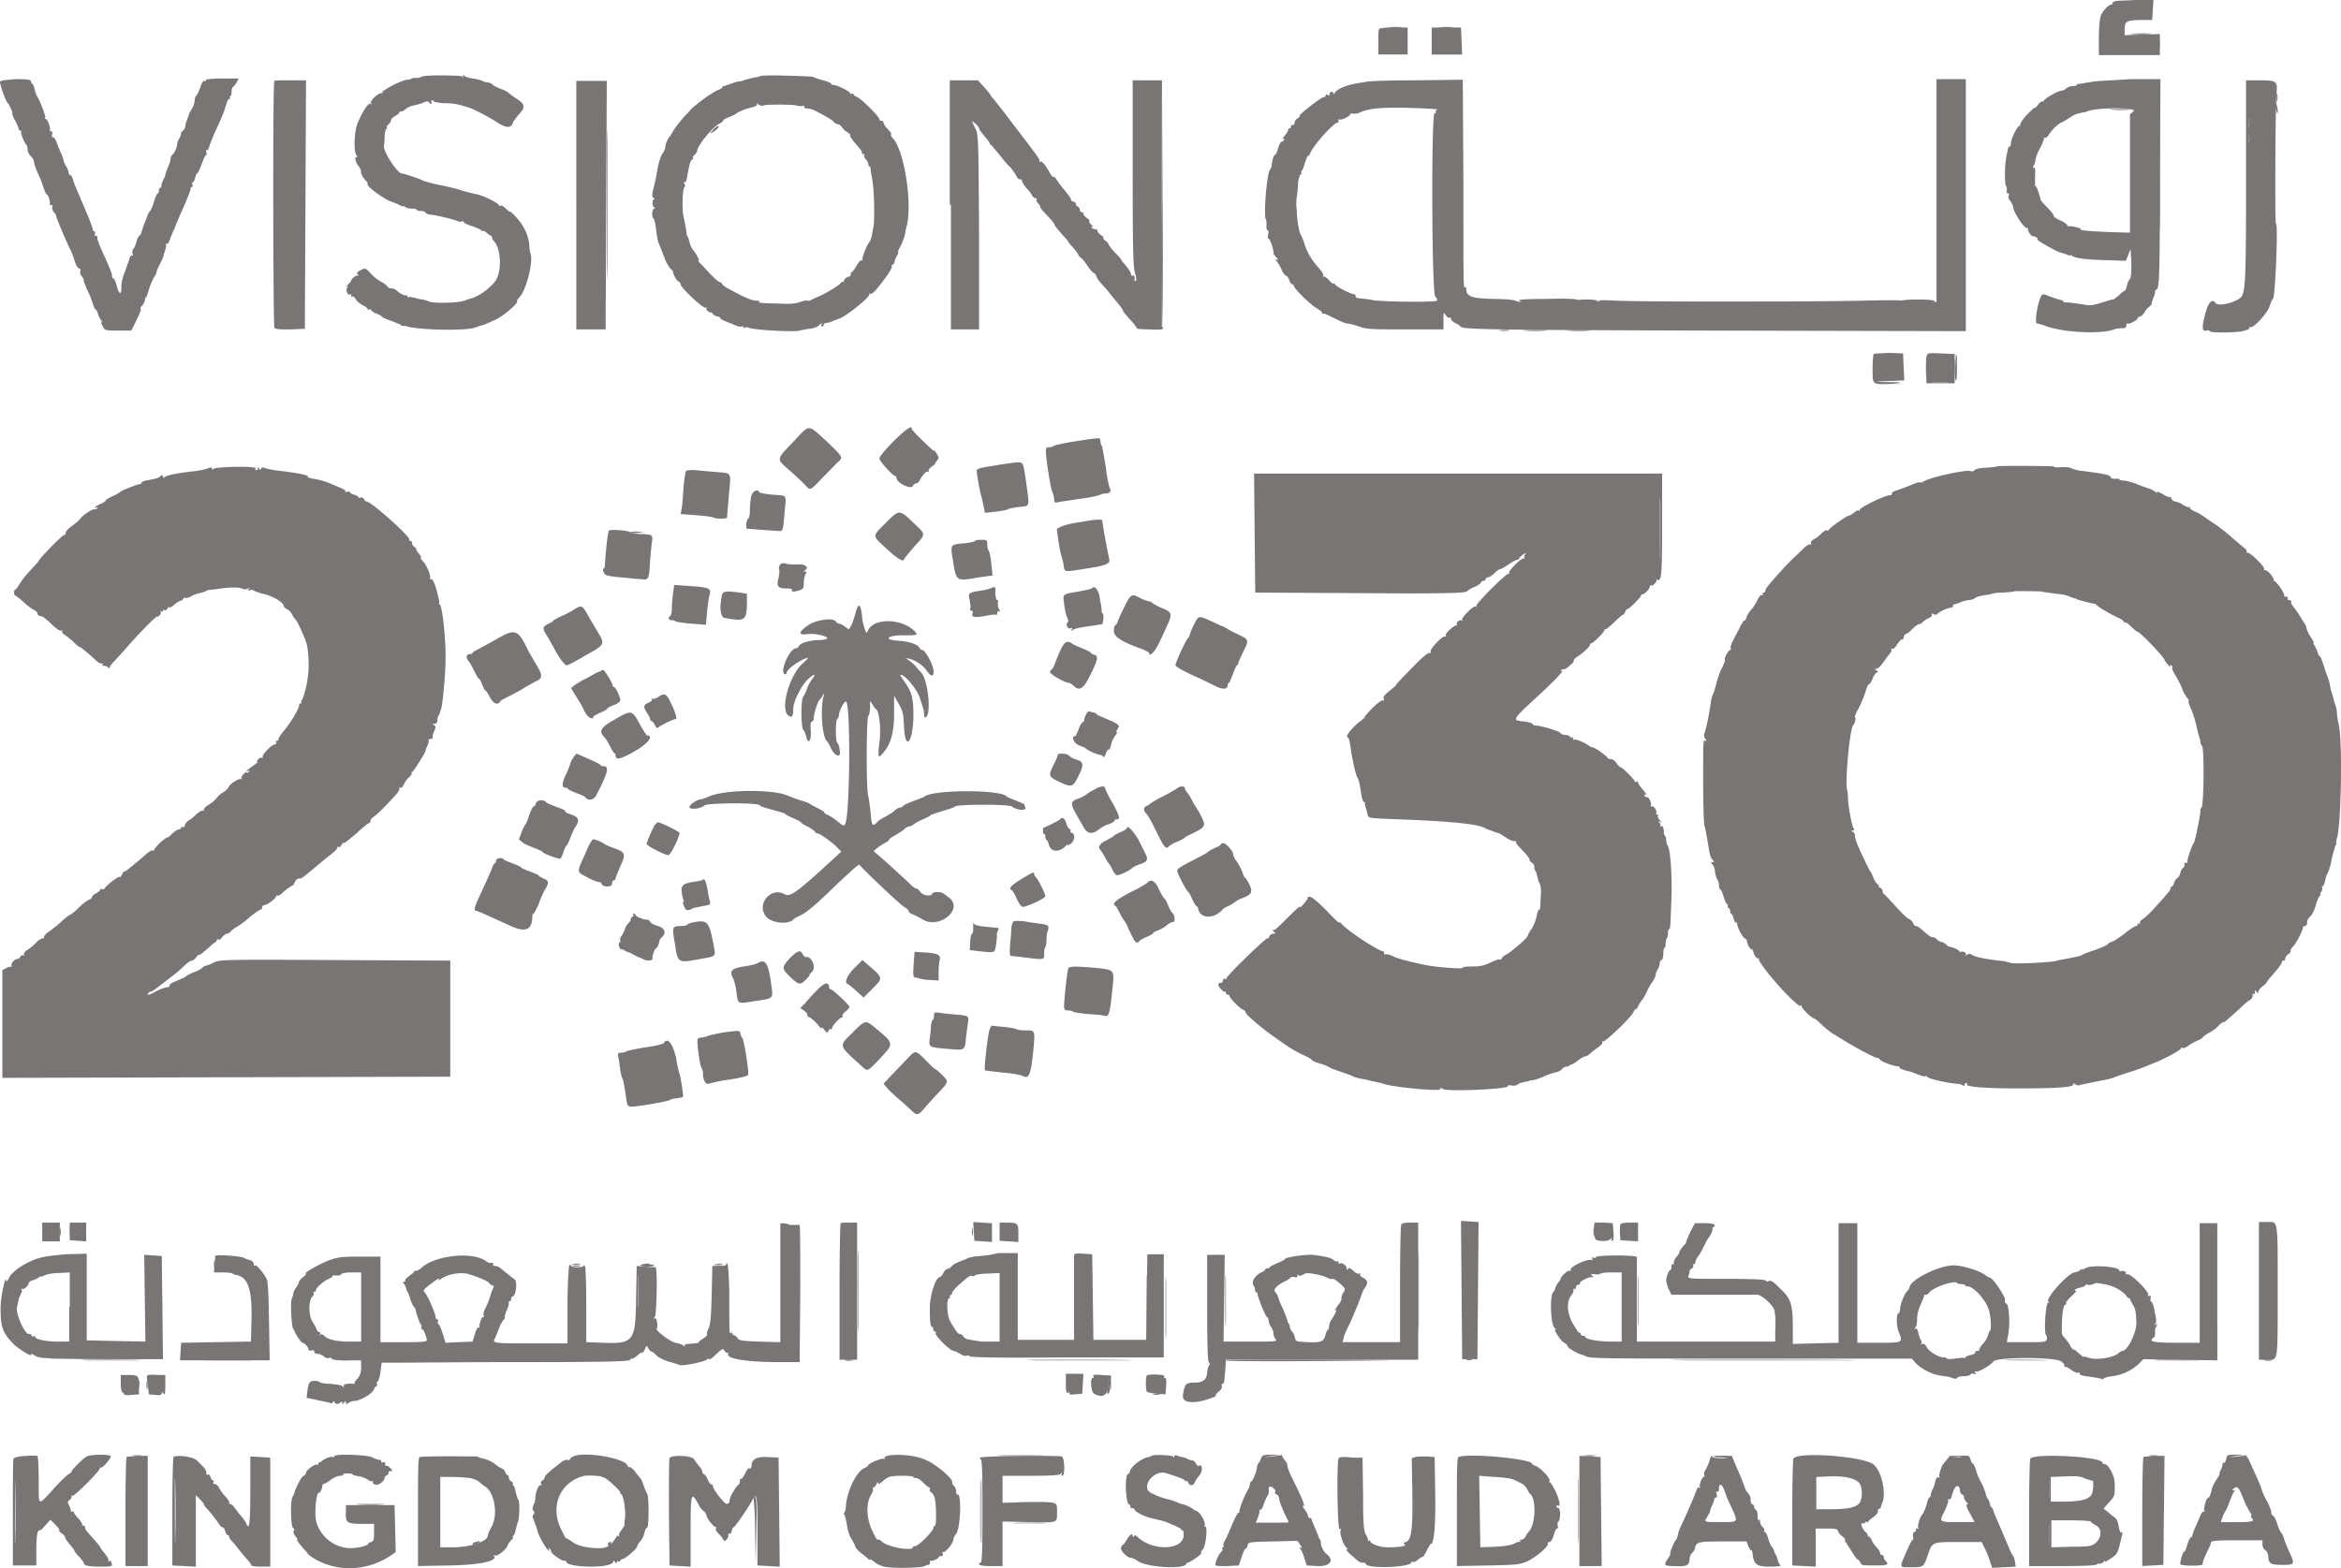 <svg xmlns="http://www.w3.org/2000/svg" width="105.001" height="70.359" viewBox="94.999 94.82 105.001 70.359"><g data-name="svgg"><path d="M189.876 94.873c-.079.026-.131.053-.131.105a.057.057 0 0 1-.053.053c-.079-.026-.342.237-.447.447-.052.105-.105.5-.105 1v.814H191.875v-.946l-.79.026-.788.026v-.236c0-.395.079-.421.684-.447h.552l.026-.447.027-.448h-.816c-.42.027-.815.027-.894.053m-33.028 1.262c-.026.053-.026.316-.026.605v.526h1.314v-1.21h-.63c-.448 0-.632.027-.658.08m2.367.525v.605h1.367l-.026-.605-.027-.605h-1.314v.605m-45.31 1.604c-.078.053-.183.053-.262.053-.08 0-.158 0-.184.026-.027.027-.105.053-.184.053-.237 0-1.184.5-1.131.578.026.053.026.053-.026.027-.106-.053-.553.341-.474.447.027.052.027.079-.026.026-.105-.053-.368.368-.579.868-.157.394-.184 1.288-.052 1.446.052.053.052.079 0 .079-.105 0-.026.263.105.42a.467.467 0 0 1 .105.264c0 .079.08.236.158.315.105.105.158.184.131.21-.078.08.763.71 1.131.816.158.052.316.131.368.158.053.026.08.052.08.026s.052-.026.104.026c.053.053.21.079.316.079.132 0 .21.026.21.053 0 .026.08.052.184.052.106 0 .185.026.21.08.027.025.106.078.159.078.21 0 1.183.237 1.262.29.052.026.131.052.184.026.053-.027.105-.027.105.026 0 .026.184.131.395.184.21.079.394.158.394.184 0 .026.026.053.053.026.026-.026.131.027.184.08.079.078.157.13.184.13.026 0 .052.027.052.08 0 .026.053.131.106.184.289.315.341 1.236.105 1.683-.158.315-.79.788-1.131.867-.026 0-.158.053-.316.106-.289.105-1.446.131-1.604.026a1.634 1.634 0 0 0-.263-.079c-.105 0-.263-.053-.368-.079-.105-.026-.236-.053-.263-.026-.026.026-.052 0-.052-.027 0-.052-.027-.078-.053-.052-.079.026-.316-.105-.42-.21a.392.392 0 0 0-.237-.106c-.08 0-.158-.026-.184-.079-.027-.052-.158-.157-.316-.236a1.722 1.722 0 0 1-.473-.395c-.21-.21-.21-.21-.421-.105-.158.079-.184.132-.132.184.08.053.053.053 0 .053-.105 0-.289.158-.289.236 0 .027-.079.106-.158.185-.078.078-.105.105-.052.078.079-.052.079-.026.026.053-.079.105.053.394.132.29.026-.027.052 0 .052.052s.026.079.053.052c.026-.026.105.027.158.132.052.079.21.21.315.263.132.053.21.131.21.158 0 .026.027.052.08.026.052-.026.078 0 .078.026 0 .027.105.105.237.158.131.053.237.105.237.132 0 .026.184.105.394.184.21.079.42.157.447.184a.2.2 0 0 0 .105.052h.105c.474.184 2.656.237 3.13.08.158-.053.289-.106.315-.106.053 0 .29-.105.631-.263.263-.105 1.026-.736.947-.815-.026-.026.026-.079.079-.158.316-.263.657-1.604.526-1.972a.98.98 0 0 1-.053-.316c-.026-.5-.236-.946-.63-1.367-.132-.132-.237-.237-.237-.21 0 .026-.08-.027-.185-.132-.105-.105-.21-.158-.236-.131-.027.026-.08 0-.08-.027 0-.079-.71-.447-1.051-.5-.447-.105-.552-.13-.684-.183a10.622 10.622 0 0 0-.867-.21 6.212 6.212 0 0 1-.816-.211c-.052-.053-.841-.316-.946-.316-.21-.026-.842-1.025-.79-1.236 0-.026.027-.21.027-.394 0-.21.053-.368.079-.368.026 0 .053-.027.026-.053-.026-.026 0-.105.08-.158.052-.052.104-.131.104-.184 0-.052.08-.131.184-.184.106-.052.185-.131.185-.158 0-.026.052-.052.105-.052.052 0 .131-.053.184-.105a.829.829 0 0 1 .342-.158c.131-.026.341-.079.447-.132.131-.052.21-.079.236-.026.027.026.08.079.106.079.026 0 .052-.026.026-.079-.026-.026 0-.079.026-.079.053 0 .079.026.079.053 0 .026.184.052.394.079.395 0 .579.026.868.105.08.026.184.052.263.079.21.052.815.368 1.289.657.42.29.657.29.736.026.026-.078.158-.236.29-.394.289-.316.236-.447-.185-.71a3.014 3.014 0 0 1-.315-.237 1.095 1.095 0 0 0-.316-.157c-.131-.053-.315-.132-.368-.185-.053-.052-.132-.105-.184-.105-.158-.026-.21-.026-.29-.079a1.877 1.877 0 0 0-.42-.105c-.184-.026-.368-.079-.395-.131-.026-.053-.052-.053-.052.026s0 .079-.053 0c-.026-.026-1.604-.079-1.814.026m15.173-.026c-.026.026-.132.053-.237.053-.105.026-.29.079-.42.105a.798.798 0 0 1-.29.079c-.052 0-.21.052-.368.105-.131.052-.29.105-.316.105a.057.057 0 0 0-.052.053c0 .026-.079.079-.158.105-.237.079-1 .631-1.262.894-.053.079-.184.21-.29.315-.262.316-.394.474-.499.658-.053.079-.105.184-.132.21-.078.08-.21.342-.21.474 0 .052-.052.21-.131.315-.08.105-.184.447-.237.763a9.507 9.507 0 0 1-.184.868c-.053.236-.053.315.026.368.053.026.053.052.026.052-.105 0-.105.316 0 .368.053.053.053.053 0 .053-.105 0-.131.394-.026.447.026.026.08.237.105.473.027.237.08.553.132.658.131.315.184.473.29.736.052.132.157.29.21.368a.537.537 0 0 1 .131.132c-.026.079.158.42.237.447.052.026.105.079.105.131 0 .158 1 1.078 1.104 1.052.053-.026.08 0 .053.026-.026.027 0 .106.079.132.052.052.105.079.105.052 0-.026.053 0 .105.08a.399.399 0 0 0 .21.105c.053 0 .106.026.106.052s.105.105.236.158c.132.053.342.131.447.184.132.053.263.079.29.053.052-.027.079 0 .079.026 0 .052.026.052.078.026.027-.026.106-.026.158 0 .158.105 2.078.21 2.288.132.079-.027.263-.053.42-.08a.884.884 0 0 0 .421-.13c.132-.132.21-.158.132-.053-.026.026 0 .079.026.079.027 0 .08-.027.08-.08 0-.026.052-.078.104-.078a.798.798 0 0 0 .29-.08c.105-.052.236-.078.263-.104.289-.053 1.446-1 1.393-1.105-.026-.026 0-.052.027-.026.078.053.263-.131.63-.631.264-.342.395-.605.343-.605-.027 0-.027-.026.026-.053.052-.026.105-.105.105-.157 0-.053.053-.158.105-.263.053-.08.08-.158.053-.158-.026 0 .026-.132.105-.263.079-.158.158-.368.184-.473.026-.106.053-.316.105-.474.237-1.052-.131-3.366-.63-3.892-.08-.078-.106-.157-.08-.184.027-.026-.052-.131-.158-.236-.105-.105-.184-.237-.184-.29 0-.052-.052-.078-.105-.078-.052 0-.079-.027-.079-.053.053-.079-.841-.973-1.025-1.026-.08-.026-.132-.078-.132-.105 0-.026-.026-.052-.079-.026-.052.026-.079 0-.079-.026 0-.08-.63-.395-.762-.369-.053 0-.079-.026-.079-.052s-.158-.105-.368-.158a3.144 3.144 0 0 1-.473-.158c-.132-.026-2.315-.105-2.367-.026m-34.08.263c0 .131.236.789.315.894.132.158.29.552.237.5-.026-.027 0 .105.105.289s.184.394.184.42c0 .027.026.08.079.08.053 0 .053.026.026.052-.026.053.132.474.237.579.026.026.053.105.053.21s.078.237.157.316a.498.498 0 0 1 .132.21c0 .131.052.263.236.684.08.157.158.394.21.552.053.158.106.263.132.263.053 0 .158.29.132.42 0 .053.026.08.052.053.053-.026.08 0 .053.08 0 .078.026.183.079.236.052.052.105.131.105.184 0 .079.473 1.183.631 1.499.08.131.158.394.21.552.053.158.132.29.185.29.052 0 .079.052.052.13-.026.08.027.185.08.237a.29.29 0 0 1 .078.158c-.026.026.053.184.131.395.106.184.21.473.263.63.053.159.106.29.132.29.026 0 .079.079.105.184a.886.886 0 0 0 .158.316c.052.079.079.105.026.079-.079-.053-.052 0 .026.157.106.21.106.21.71.21h.579l.237-.473c.131-.263.21-.473.184-.5-.027-.026 0-.078.052-.13a.69.69 0 0 0 .132-.237c0-.08.026-.158.052-.158.027 0 .08-.158.132-.342.052-.184.158-.42.21-.526.08-.105.132-.21.132-.263 0-.053.079-.21.158-.368.078-.158.157-.316.157-.368 0-.053.053-.158.08-.263.025-.105.052-.21.025-.237-.026-.026 0-.052.027-.026.052.026.105-.053.158-.21.052-.158.131-.316.157-.395a.458.458 0 0 0 .08-.184c.026-.053.183-.447.315-.736.236-.526.394-.92.368-.973 0-.027.026-.053.053-.053.052 0 .052-.053.026-.105-.026-.053 0-.105.026-.105s.079-.106.105-.21c.027-.106.08-.211.106-.211.026 0 .105-.184.184-.395.078-.21.157-.394.184-.394.026 0 .052-.053.026-.131-.026-.08 0-.132.026-.106.027.027.08-.052.105-.157.027-.106.132-.342.21-.553.264-.552.5-1.104.5-1.183 0-.026.027-.079.027-.079l.052-.158c.027-.079.053-.157.106-.157.052-.027.052-.053.026-.08-.026-.026 0-.052.026-.052s.053-.079.053-.184.026-.21.079-.237c.026-.026.105-.105.157-.21l.08-.158h-.737c-.473 0-.736.027-.736.08 0 .052-.027.052-.08.025-.026-.026-.104.106-.157.263-.053.158-.131.342-.184.395-.053.052-.079.158-.079.236a.892.892 0 0 1-.131.369c-.08.131-.132.236-.132.263 0 .026-.053.131-.079.236a.798.798 0 0 0-.079.29c0 .052-.052.131-.105.184-.052.052-.105.105-.079.131a.712.712 0 0 1-.079.21.647.647 0 0 0-.105.29c-.026.184-.131.394-.21.447a.3.3 0 0 0-.08.184c0 .079-.052.236-.104.342-.105.263-.132.342-.132.394 0 .026-.052.132-.105.237a.857.857 0 0 0-.079.263c.026.026 0 .052-.026.052s-.08.053-.08.132c0 .079-.025.131-.052.131-.026 0-.105.158-.157.342-.053.184-.132.395-.185.447-.052.053-.078.132-.105.158 0 .026-.052.158-.105.29a4.659 4.659 0 0 0-.158.446c-.026.132-.079.21-.105.21-.026 0-.105.132-.131.264-.053.157-.106.315-.158.341a.28.28 0 0 0-.026.21c.026.053.026.106-.027.08-.026-.027-.079.026-.105.131-.026.08-.131.368-.21.605a2.018 2.018 0 0 0-.158.605c.026.447-.105.447-.21 0-.053-.184-.106-.316-.158-.316-.026 0-.053-.052-.053-.079.027-.078-.052-.289-.447-1.157-.105-.236-.21-.5-.21-.578 0-.08-.026-.132-.08-.105-.052.026-.052 0-.025-.08.026-.052 0-.104-.027-.104-.026 0-.079-.053-.079-.106 0-.052-.105-.341-.236-.657-.237-.552-.342-.815-.368-.868 0-.026-.08-.158-.132-.315-.079-.158-.131-.342-.158-.421-.026-.079-.052-.158-.105-.158-.026 0-.079-.079-.079-.131a.683.683 0 0 0-.105-.263 1.41 1.41 0 0 1-.131-.29c0-.078-.053-.21-.106-.315-.052-.105-.131-.316-.184-.447-.052-.158-.131-.263-.184-.263-.052 0-.052-.053-.026-.132.026-.079 0-.131-.053-.131-.052 0-.052-.026-.052-.053.052-.079-.105-.5-.184-.5-.053 0-.053-.026-.027-.052.053-.053-.263-.841-.368-.973a1.441 1.441 0 0 1-.105-.315c-.026-.132-.079-.237-.105-.237-.026 0-.053-.053-.053-.105 0-.08-.131-.105-.736-.105-.473.052-.657.052-.657.131m12.306-.053c-.079.08-.052 10.966 0 11.071.053.08.237.08.71.08l.658-.027.026-5.575.026-5.575h-.683c-.395 0-.71 0-.737.026m13.543 5.549v5.601h1.315l.026-5.575.026-5.575h-1.367v5.549m16.803 0v5.601h1.262v-4.365c-.026-4.339-.026-4.392-.183-4.68-.08-.159-.132-.29-.132-.29.053 0 .316.237.316.315 0 .053.105.184.236.342.132.158.237.29.237.316 0 .026.026.079.053.079.026 0 .184.21.368.42.158.21.368.474.473.553.079.079.21.263.29.394.052.132.157.21.183.184.027-.026.08 0 .08.053 0 .052.078.184.183.315.106.106.237.263.263.342.053.08.106.132.158.132.053 0 .08 0 .053.052-.027.027 0 .105.052.158.053.053.106.105.106.158 0 .079.105.184.447.552.131.132.21.263.21.29 0 .026.131.183.29.367.157.185.315.342.315.369 0 .026.105.157.236.289.106.131.21.263.21.29 0 .025.053.104.132.157.08.053.21.237.316.394.105.158.237.29.263.29.026 0 .079.052.105.131.026.079.105.21.21.316.08.105.237.263.342.394.158.21.368.447.552.684.027.052.08.105.08.131 0 .053.13.21.446.553.106.131.184.236.184.262-.026.027.237.053.579.053.42.026.605 0 .605-.053 0-.052-.027-.052-.053-.052-.026.026-.026-2.472-.026-5.522l.026-5.549h-1.315v4.181c0 3.471.027 4.234.106 4.47.052.185.078.316.026.342-.026.027-.053.027-.053-.026.027-.131 0-.236-.079-.21-.026.026-.079 0-.079-.08 0-.052-.105-.21-.21-.34-.105-.132-.21-.238-.21-.264 0-.026-.132-.184-.29-.342-.157-.158-.289-.342-.289-.368 0-.026-.052-.105-.131-.158-.08-.052-.132-.105-.105-.131.026-.026-.027-.08-.106-.132-.079-.052-.157-.131-.157-.184 0-.052-.053-.079-.106-.079-.052 0-.131-.026-.157-.078-.027-.053-.027-.053.052-.027.053.027.027 0-.052-.079-.08-.079-.132-.157-.106-.184.027-.026-.026-.079-.105-.131-.079-.053-.158-.132-.158-.184 0-.053-.026-.08-.078-.08-.053 0-.08-.052-.08-.104 0-.053-.052-.132-.104-.158-.053-.026-.08-.08-.08-.105.027-.027-.026-.08-.105-.106-.078-.026-.131-.052-.105-.078.027-.027-.131-.237-.473-.658-.053-.052-.132-.184-.184-.263-.053-.079-.105-.131-.132-.105-.026.026-.131-.105-.21-.263-.21-.368-.342-.473-.394-.42-.027.026-.027.026-.027-.027.027-.079-.079-.21-.736-1.078-.263-.342-.605-.789-.763-1-.157-.21-.368-.473-.473-.604-.105-.132-.21-.237-.21-.263 0-.026-.132-.184-.29-.368l-.289-.316H137.6v5.575m18.618-5.496c-.763.105-1.184.263-1.341.473-.053.08-.08.08-.08.027 0-.053-.052-.08-.104-.053-.053.026-.08.079-.053.105.026.053 0 .053-.079.027-.052-.027-.105-.027-.105.026 0 .052-.053.079-.105.079-.132.026-1.105.789-1.052.815.026.026-.026.079-.105.131-.08.053-.132.132-.132.21 0 .053-.052.106-.079.08-.052 0-.079.026-.079.079 0 .052-.026.078-.052.078s-.079.027-.079.08c0 .052-.079.157-.158.262-.079.105-.131.158-.079.132.053-.027.08-.027.053.052-.026.053-.079.08-.105.08-.027-.027-.105.104-.158.288-.053.185-.105.29-.132.29-.052-.027-.157.315-.157.5 0 .052-.053.13-.08.183-.13.158-.289 1.973-.183 2.21a.62.62 0 0 1 .026.315c0 .105.026.184.053.184.052 0 .052.079.026.184s-.026.184.026.184c.053 0 .263.605.21.658 0 .026.053.105.132.184.079.105.105.131.026.105-.079-.053-.079-.026 0 .079.053.079.158.236.21.368.053.131.132.237.185.263a.344.344 0 0 1 .158.21c.026.105.105.184.131.184.053 0 .079.053.079.08 0 .104.736.84 1.025.998.132.08.237.158.237.21 0 .053.026.053.053.027.026-.026.236.079.5.21.262.132.499.237.578.237.079 0 .29.053.526.132.368.131.578.131 2.104.131h1.683v-.394c0-.395 0-.395.105-.237.052.079.131.131.184.105.026-.026.052 0 .052.053 0 .052.08.131.184.184.106.052.237.131.237.158.079.131 1.026.157 11.57.184l11.098.026V98.371h-1.315v9.992h-.763c-.42 0-.762-.026-.762-.052 0-.027-.816-.027-1.815 0-2.314.052-9.966.052-10.992 0-.42-.027-.789-.027-.789 0 0 .078-.894.052-.946-.027-.027-.052-.579-.079-1.42-.052-.815 0-1.315.026-1.236.079.105.052.105.052.026.052a.488.488 0 0 1-.184-.052c-.026-.027-.473-.08-1-.08-.972-.026-1.209-.105-1.209-.446 0-.053-.026-.106-.053-.08-.078.053-.078.159-.078-4.89l-.027-4.418-1.972.026c-1.183 0-2.235.026-2.42.079m32.556 0c-.21.026-.447.079-.5.079-.079 0-.131.026-.131.052 0 .027-.08.053-.184.053a.479.479 0 0 0-.29.105.392.392 0 0 1-.236.105c-.184.027-.763.369-.763.447 0 .027-.026.053-.052.027-.027-.027-.132.052-.21.158-.08.105-.159.157-.159.131 0-.026-.131.105-.315.29-.184.183-.316.394-.316.446 0 .053-.026.08-.052.08-.08 0-.369.578-.369.762 0 .079-.026.158-.052.158s-.053.026-.079.078c0 .053-.053.237-.079.421-.079.368-.079 1.236 0 1.289.026.026.026.105.026.184-.026.079 0 .131.053.131s.053.053.026.105c-.026.053 0 .158.08.237.052.08.13.21.13.316.053.236.474.894.605.894.053 0 .08.026.053.052-.026.053.158.342.21.316a.26.26 0 0 1 .158.053c.08.026.08.078.053.078-.132 0 .841.553 1.052.605.105.027.263.08.315.105.053.027.08.053.08.027 0-.027.052-.027.13.026.185.105.632.158 1.605.184l.789.026.105-.263.105-.263.026.395c.027.578 0 .947-.079.973a.647.647 0 0 0-.105.263c-.026.131-.079.237-.105.237-.026 0-.158.105-.263.21-.131.105-.237.184-.237.184-.026-.026-.236.053-.5.131-.42.132-.551.158-.92.08-.236-.027-.526-.08-.657-.08-.132 0-.21-.026-.184-.052.026-.026-.079-.053-.184-.079-.105-.026-.316-.105-.474-.158-.131-.079-.262-.079-.289-.052-.184.21-.368 1.367-.21 1.288.026 0 .131.026.29.079.762.316 2.524.42 3.155.184.052-.026.21-.053.394-.053.105 0 .158-.052.158-.131 0-.053.026-.105.053-.079.052.053.447-.158.447-.237 0-.026.052-.078.105-.078.052 0 .131-.08.184-.158.052-.08.131-.21.21-.263.08-.053.132-.132.132-.158 0-.026.026-.158.079-.263a.798.798 0 0 0 .078-.29c0-.052.027-.078.053-.078.132 0 .158-.631.158-5.023l.026-4.417h-1.341c-.789.052-1.578.078-1.788.131m6.968 4.391c0 4.34-.026 4.865-.184 5.207-.157.263-1.052.5-1.183.316-.158-.237-.342 0-.473.526-.158.604-.132.762.079.71.078-.027.131 0 .131.026 0 .079 1.052.079 1.473 0 .21-.053.341-.105.315-.158-.026-.052-.026-.052.026-.026.132.079.763-.605.868-.92.053-.158.105-.316.158-.342.105-.132.237-3.445.132-3.366-.053.026-.027-5.47.026-5.89.052-.5 0-.553-.736-.553h-.632v4.47m-66.503-3.34c.052-.052 1.314-.052 1.472 0a.895.895 0 0 0 .263.027c.08-.026.132 0 .105.026-.026.027.027.08.106.08.236.026.236.026.683.262.237.132.474.263.526.342.053.053.132.105.184.105.053 0 .132.053.184.132a.771.771 0 0 0 .263.236c.105.08.158.132.105.132-.026 0 .053.131.158.263.342.42.368.42.368.5 0 .052.027.078.08.078.052 0 .052.027.026.053-.027.026 0 .105.078.184a.399.399 0 0 1 .106.21c0 .053.026.106.052.106.027 0 .053.052.053.131 0 .079.052.29.079.5.079.394.105 1.735.052 2.05-.026.106-.052.29-.079.422a.835.835 0 0 1-.105.289c-.105.079-.342.71-.315.789.026.052 0 .052-.027.026-.052-.026-.131.079-.236.237-.08.158-.184.289-.21.289-.027 0-.053.053-.053.105 0 .053-.027.105-.08.105-.104 0-.288.184-.21.237.027.026 0 .026-.026 0-.052-.026-.105 0-.131.053-.08.105-.684.473-1 .604-.131.053-.289.132-.341.158-.053.027-.106.053-.132.027-.026-.027-.184 0-.342.052-.184.079-.5.105-.894.079-.92-.026-.973-.026-.946-.079.026-.026-.027-.052-.106-.052s-.157-.027-.21-.027a5.29 5.29 0 0 1-.605-.263c-.052-.026-.237-.131-.394-.21-.158-.079-.316-.184-.342-.237-.026-.052-.079-.105-.132-.105-.026 0-.184-.131-.341-.29-.158-.157-.369-.394-.474-.499-.105-.105-.184-.184-.131-.158.105.053-.08-.315-.263-.526a1.138 1.138 0 0 1-.132-.315c-.026-.105-.052-.21-.079-.237-.026-.026-.052-.105-.052-.184a8.245 8.245 0 0 0-.132-.71c-.079-.29-.052-1.21.027-1.315.052-.052.052-.105 0-.184-.053-.079-.053-.079 0-.052.052.026.105-.053.131-.263.079-.395.079-.421.132-.605.026-.079.078-.158.105-.158.026 0 .052-.026.026-.052-.026-.027 0-.106.079-.158.052-.053.105-.132.105-.158 0-.237.684-1.078 1-1.236.105-.053.183-.131.183-.158 0-.026.106-.079.237-.131.132-.053.316-.132.395-.21.105-.053.341-.158.552-.211.236-.053.342-.105.315-.158-.026-.052 0-.052.053 0 .158.08.21.08.237.053m30.24.184c-.078.026-.105.053-.078.105.026.026 0 .053-.053.053-.158-.027-.131 8.046.026 8.23.08.08.106.158.08.185-.106.078-2.446.052-2.893-.027a4.144 4.144 0 0 0-.605-.079c-.08 0-.158-.052-.158-.105 0-.052-.026-.079-.053-.079-.105.027-.867-.368-.867-.447 0-.052-.027-.052-.053-.026s-.131-.053-.21-.158c-.105-.105-.21-.184-.237-.158-.053.027-.053.027-.026-.026.026-.052-.053-.184-.158-.315-.342-.369-.579-.763-.684-1.131-.052-.184-.131-.342-.158-.395-.078-.105-.157-.552-.184-.946 0-.184-.026-.342-.026-.395 0-.026 0-.21.026-.394.027-.184.053-.447.053-.631.026-.158.079-.342.131-.368.053-.027.08-.053.027-.053-.027 0-.027-.053 0-.079.052-.053.105-.21.158-.394.052-.158.105-.29.131-.29.026 0 .079-.052.105-.131.132-.342 1.052-1.368 1.236-1.368.026 0 .053-.026.026-.078-.026-.053 0-.08.053-.053.105.026.473-.158.473-.237 0-.026.053-.052.132-.026.079 0 .21 0 .29-.053.446-.184.867-.236 2.208-.21.763.026 1.341.053 1.289.079m31.213.079-.157.131v5.312l-.894-.026c-1.157-.053-1.342-.079-1.315-.132.026-.052-.447-.157-.552-.131a.057.057 0 0 1-.053-.053c0-.026-.132-.131-.316-.21-.184-.079-.315-.184-.289-.21 0-.027-.105-.185-.263-.342-.158-.158-.29-.316-.315-.342 0-.026-.053-.21-.106-.368-.052-.158-.105-.29-.131-.263-.026.026-.026-.184-.026-.421.026-.342 0-.447-.053-.42-.053.026-.053 0 0-.106a.588.588 0 0 0 .079-.263c0-.052.079-.29.184-.473.105-.184.184-.395.184-.447 0-.053.026-.08.053-.053.026.026.131-.052.184-.158.184-.263.394-.447.552-.526.131-.052.316-.184.526-.315.105-.053.184-.079.42-.132a.619.619 0 0 0 .211-.052c.42-.184 2.288-.184 2.077 0m5.18.684c-.025.105-.025.026-.025-.158s0-.29.026-.184a.748.748 0 0 1 0 .342m0 .683c-.026.08-.026.027-.026-.158 0-.184.026-.236.026-.157a.639.639 0 0 1 0 .315m-16.83 9.52c-.026.026-.052.315-.052.657 0 .736-.027.71.788.684h.579l-.605-.053-.605-.053.631-.026.632-.026-.027-.605-.026-.605-.631-.026c-.342.026-.658.026-.684.053m2.367.105c-.026.079-.026.394-.026.683l.026.526h1.262v-1.314l-.605-.027c-.578-.026-.605-.026-.657.132m.92 1.183a2.328 2.328 0 0 1-.605 0c-.157-.026-.026-.026.29-.026.341 0 .473 0 .315.026m-45.65 3.866-.237.263.237-.263c.262-.21.315-.263.262-.263-.026 0-.131.105-.262.263m47.86-.106c-.027.027-.211.027-.448.053-.237 0-.473.053-.526.105-.052.053-.131.08-.158.053-.157-.105-1.92.29-2.156.473-.053.026-.105.053-.131.026-.027-.026-.185.027-.369.106a9.831 9.831 0 0 1-.63.236c-.159.053-.29.105-.264.158.027.026-.026.079-.105.079-.21 0-1.341.552-1.341.657 0 .053-.026.053-.053.027-.026-.027-.131.026-.21.105a.734.734 0 0 1-.237.131c-.079 0-.789.5-.867.605-.027.053-.08.08-.106.053-.026-.027-.131.026-.236.131a1.49 1.49 0 0 1-.342.263c-.105.053-.158.132-.132.184.027.053 0 .08-.026.053-.052-.026-.131.026-.237.105-.078.079-.341.342-.578.552-.237.237-.552.579-.736.79-.184.21-.369.42-.395.473a.29.29 0 0 0-.079.157c0 .053-.026.08-.079.08-.052 0-.052.025-.026.078s.026.053-.026.026c-.053-.026-.132.053-.21.21-.08.159-.185.343-.29.448-.079.105-.184.236-.21.342-.026.079-.053.157-.105.157-.027 0-.106.132-.184.263-.053.158-.21.395-.29.579-.105.184-.157.368-.131.394.026.053 0 .08-.026.08-.08 0-.29.394-.237.446.026.027-.053.184-.132.368-.105.184-.21.526-.263.737-.052.21-.105.394-.131.42-.026.027-.079.185-.105.395-.053.394-.21 1.21-.29 1.394a.252.252 0 0 0 .053.236c.053.08.053.105 0 .08-.105-.053-.105-.106-.105 1.682 0 1.262.026 2.183.079 2.183 0 0 .052.263.105.552.131.789.131.789.237.92.078.08.078.106 0 .106-.08 0-.08.026 0 .105a.499.499 0 0 1 .105.315c.026.105.052.29.105.342a.6.6 0 0 1 .079.29c0 .078.026.157.052.157.027 0 .106.158.158.342.053.184.132.342.158.342.026 0 .053.026.026.079-.026.026 0 .079.027.079.026 0 .079.052.079.131 0 .079.026.132.052.132s.079.105.105.21c.027.131.08.21.105.184.027-.026.053 0 .053.053 0 .157.237.604.342.657a.178.178 0 0 1 .105.158c0 .131.21.42.21.315 0-.026.053.053.08.184.052.132.13.237.183.237.053 0 .08 0 .053.026-.053.08.579.895 1.236 1.578.368.368.605.579.631.526.026-.052.026-.052.053.026 0 .106.473.553.578.553.026 0 .184.131.316.263.158.157.368.315.473.394.105.053.342.21.526.316.5.315 1.394.789 1.499.789.053 0 .105.026.105.052 0 .079.526.29.763.316.079 0 .131.026.131.052-.026.053.21.132.42.184.08 0 .238.08.527.184.079.027.184.053.237.027.026-.027.052 0 .052.026 0 .079.92.29 1.315.316.131 0 .263.052.29.078.052.027.078.027.078-.026 0-.052.026-.079.079-.079.053 0 .053.027.026.053-.079.105.71.184 2.314.184 1.657 0 2.525-.053 2.446-.184-.026-.053 0-.053.105 0a.313.313 0 0 0 .158.052c.026-.026.184-.052.947-.21.315-.052.63-.131.71-.184.078-.026.368-.131.63-.21.264-.08.606-.21.737-.263.131-.053.316-.132.394-.158.5-.21 1.105-.552 1.131-.605.026-.052.053-.079.105-.052.027.026.158-.027.263-.106.106-.079.29-.184.421-.236.132-.053.237-.132.237-.158 0-.026.131-.105.263-.184.157-.08.342-.21.42-.316.106-.105.185-.158.21-.158.027.027.106-.026.763-.63.21-.211.395-.343.395-.343s.052 0 .105-.078c.053-.053.079-.158.053-.184-.027-.053-.027-.053.026-.027.053.027.079 0 .079-.079 0-.105 0-.105.079-.026.052.079.079.079.079 0 0-.053.078-.158.184-.237.105-.079.184-.157.184-.184 0-.026.158-.21.342-.42.184-.21.341-.421.341-.474 0-.052.027-.079.08-.079.052 0 .078-.052.078-.105 0-.052.053-.131.132-.184.079-.053.131-.105.105-.131-.026-.027.026-.132.131-.237.158-.184.447-.763.421-.842 0-.026.026-.052.079-.052a.113.113 0 0 0 .105-.105c0-.158.026-.21.158-.342.079-.08.184-.29.237-.5.052-.21.157-.394.184-.42.052-.027.052-.053.026-.053s-.026-.053.026-.105c.053-.053.053-.132.053-.184-.026-.053-.026-.08.026-.08.027 0 .08-.13.105-.262.027-.158.08-.29.106-.316.026-.026.131-.315.184-.63.079-.316.157-.606.184-.632.026-.026.026-.053.026-.079-.026-.026 0-.131.026-.237.184-.5.263-4.339.08-5.101a2.797 2.797 0 0 1-.08-.526c0-.079-.026-.21-.052-.29a5.497 5.497 0 0 1-.105-.341c-.08-.29-.08-.316-.106-.342l-.052-.263a1.79 1.79 0 0 0-.08-.316 4.776 4.776 0 0 1-.183-.525c-.08-.237-.158-.448-.184-.448-.027 0-.08-.078-.105-.184a1.359 1.359 0 0 0-.158-.341c-.053-.08-.08-.106-.027-.08.053.027 0-.078-.105-.236-.105-.158-.21-.368-.21-.447a.628.628 0 0 0-.079-.184c-.026-.026-.105-.158-.184-.29-.079-.13-.21-.341-.29-.42-.078-.105-.157-.21-.13-.263.026-.053-.027-.079-.08-.079-.052 0-.105-.026-.079-.079.027-.026 0-.079-.078-.079-.053 0-.106-.026-.08-.052.053-.08-.42-.737-.473-.658-.026.027-.026.027 0-.026.053-.079-.289-.5-.394-.447-.026 0-.053 0-.026-.053.052-.079-.658-.789-.763-.736-.026.026-.053 0-.026-.026.026-.053-.027-.132-.132-.21-.105-.08-.315-.264-.5-.421a7.777 7.777 0 0 0-.999-.763c-.079-.053-.184-.131-.263-.184-.079-.053-.263-.184-.42-.237-.158-.079-.263-.157-.237-.184.026-.026.026-.026-.026-.026-.053.026-.158-.026-.29-.105a.729.729 0 0 0-.315-.132c-.053 0-.158-.052-.184-.131-.027-.08-.08-.105-.08-.08 0 .027-.157-.025-.315-.13-.184-.106-.289-.132-.263-.08.027.053 0 .027-.079-.026a1.182 1.182 0 0 0-.315-.158 4.212 4.212 0 0 1-.5-.184 3.029 3.029 0 0 0-.552-.157c-.131 0-.237-.027-.237-.053s-.079-.053-.184-.026c-.105 0-.21-.027-.21-.08-.026-.104-.342-.157-1.368-.288a1.557 1.557 0 0 1-.394-.106c-.053-.052-.263-.052-.447-.052-.184.026-.342 0-.342-.027.053-.026-2.524-.052-2.577 0m-80.283.106a4.16 4.16 0 0 1-.552.105c-.737.079-1.263.184-1.315.263-.026.052-.053.052-.079-.027-.026-.078-.053-.078-.105-.026-.053.08-.21.132-.684.21-.105.027-.184.08-.184.106a.057.057 0 0 1-.053.052c-.052 0-.184.027-.604.21-.158.053-.29.132-.316.158a1.593 1.593 0 0 1-.342.185c-.158.078-.289.157-.289.184 0 .026-.105.105-.237.157-.131.053-.236.132-.236.158 0 .026.026.026.079 0 .052-.026.052-.026.026.026-.026.053-.08.053-.105.053-.08-.053-.526.237-.684.447-.053.079-.237.21-.368.316-.158.105-.263.236-.263.289 0 .053-.026.105-.08.105-.078 0-1.104 1.052-1.13 1.157 0 .026-.184.21-.368.42-.21.211-.42.5-.5.632-.079.132-.157.237-.184.237-.026 0-.052.052-.052.131 0 .08.026.132.052.132.027 0 .184.131.342.263.158.157.368.315.473.368.106.052.185.131.185.184 0 .052.052.105.131.105.079 0 .29.158.473.342.184.184.395.342.447.315.053-.026.08 0 .053.027-.026.026.026.105.105.158.08.052.263.184.395.315.131.132.263.237.289.237.053 0 .394.289.736.605.105.105.237.157.263.131.053-.026.053-.026.026.026-.026.053 0 .08.08.08a.3.3 0 0 1 .183.078c.027.053.027.053.053 0 0-.052.105-.184.21-.29a16.2 16.2 0 0 0 .526-.578c.421-.5 1.394-1.499 1.394-1.42 0 .027.053 0 .105-.052.053-.053.08-.132.053-.158-.026-.053 0-.053.026-.026.053.026.079.026.079-.027 0-.052.026-.052.079-.026.026.026.079 0 .105-.053.026-.052.079-.105.105-.078.027.026.132-.027.21-.106a.888.888 0 0 1 .29-.184c.079-.026.131-.079.131-.105 0-.026.027-.052.08-.026.026.026.13 0 .236-.053a1.37 1.37 0 0 1 .394-.158c.132-.026.29-.078.316-.105.026-.026.158-.052.237-.052.105 0 .394-.053.657-.08.342-.025.552-.025.684.027.158.053.21.053.289 0 .079-.052.079-.052.026.026-.052.08-.026.08.053.053.052-.026.131-.026.158 0 .026.026.21.105.42.158.421.079.947.394.947.552 0 .053.079.105.132.131.078.027.184.132.236.237.053.105.132.21.158.237.053.026.342.63.473 1 .106.288.158 1.13.08 1.577-.053.473-.211.973-.264 1.025-.026.027-.052.08-.026.106.026.026 0 .052-.026.052-.053 0-.08.053-.08.105 0 .132-.367.763-.683 1.131-.131.158-.237.316-.237.368 0 .053-.026.08-.078.08-.053 0-.053.025-.027.078.027.026 0 .079-.052.079-.132 0-.553.42-.553.552 0 .053-.026.08-.052.053-.026-.027-.105 0-.158.079-.053.052-.053.105-.026.105.026 0-.053.079-.21.184-.237.158-.395.315-.185.21.053-.026.053-.026.027.027-.027.052-.08.078-.106.052-.078-.052-.289.21-.236.263.026.026.026.053-.027.026-.105-.026-.525.237-.552.369a.793.793 0 0 1-.21.21.993.993 0 0 0-.316.263 1.455 1.455 0 0 1-.368.315c-.131.08-.237.185-.21.21.026.027 0 .053-.08.053-.052 0-.21.106-.315.21-.105.106-.21.185-.21.185s-.053.026-.132.079c-.078.079-.131.158-.131.21 0 .053-.026.08-.079.053-.026-.027-.079 0-.079.026 0 .053-.052.079-.105.079s-.21.105-.316.21c-.131.132-.21.184-.21.158 0-.026-.131.079-.29.21-.157.158-.288.29-.288.342 0 .027 0 .053-.053.027-.026-.027-.132.026-.237.105-.105.079-.263.236-.394.342-.132.105-.316.263-.42.342-.106.078-.185.157-.238.157-.026 0-.078.053-.105.132-.026.079-.079.131-.105.105-.053-.026-.552.342-.657.5-.027.052-.08.078-.132.052-.026-.026-.079 0-.079.026 0 .027-.079.106-.184.158-.105.053-.184.132-.184.158 0 .053-.052.105-.131.132-.08.026-.29.184-.474.368s-.368.315-.394.315c-.026 0-.184.132-.342.263-.158.158-.42.368-.578.474-.158.105-.263.236-.237.262.026.027 0 .053-.053.053-.052 0-.21.079-.315.21-.106.106-.29.263-.395.316-.105.079-.158.158-.131.21.026.053.026.053-.027.027-.052-.027-.105 0-.131.052-.026.053-.079.105-.132.105-.131 0-.341.237-.262.316.026.026.026.053-.027.026a.774.774 0 0 0-.236.08l-.158.078v4.839l10.045-.027 10.045-.026V137.92l-5.18-.026c-5.049-.026-5.18-.026-5.47.132a1.536 1.536 0 0 1-.342.131c-.026 0-.105.053-.157.105-.053.053-.21.132-.369.184-.131.053-.289.132-.341.184-.053.053-.263.132-.447.21-.185.08-.316.159-.29.185.027.026 0 .052-.026.079-.21.026-.368.079-.657.236-.237.132-.316.132-.29.08.027-.053.08-.106.132-.106.052 0 .158-.079.263-.158.21-.158.473-.368.789-.605.105-.078.315-.263.447-.394.131-.131.289-.237.342-.237.052 0 .157-.079.21-.157.053-.08.105-.132.105-.106 0 .053.21-.105.5-.368.105-.105.21-.184.263-.21.026-.026.052-.053.052-.105 0-.027.027-.027.053 0 .052.026.131-.027.184-.106.053-.078.158-.157.21-.157.053 0 .132-.053.158-.08.026-.052.158-.157.263-.21.21-.131.395-.263.684-.525.105-.08.263-.185.342-.237.079-.026.157-.079.131-.132-.026-.026.026-.079.132-.105.21-.052.552-.368.5-.42-.027-.027 0-.027.026 0 .052.026.157-.027.236-.106.08-.079.237-.21.368-.289.132-.079.21-.131.184-.131-.026 0 0-.053.053-.132.053-.079.132-.131.184-.105.053.026.158-.053.815-.605.132-.105.368-.316.553-.447.157-.131.315-.263.315-.316 0-.052.026-.078.079-.052.026.026.079 0 .105-.079.026-.053.079-.105.132-.105.052 0 .289-.21.578-.447.263-.263.526-.447.552-.447.027 0 .053-.053.053-.105 0-.053.079-.132.158-.185.131-.078.552-.5 1.025-1.025.08-.105.132-.21.105-.237-.026-.026 0-.052.027-.026.052.026.131-.026.184-.158.052-.105.158-.263.237-.315.078-.08.131-.158.105-.184-.027-.027 0-.053.026-.053.053 0 .631-.92.605-.973 0 0 .026-.105.079-.21.052-.106.079-.21.052-.237-.026-.026 0-.053.08-.053.052 0 .104-.026.104-.052v-.105c0-.027.027-.08.027-.106 0-.026.052-.105.079-.184.026-.079.026-.158-.053-.184-.079-.052-.079-.052.026-.052.08 0 .132-.053.132-.158 0-.08.026-.184.052-.21a.2.2 0 0 0 .053-.106c0-.026.026-.105.053-.158.078-.184.21-1.63.21-2.366 0-1-.158-2.288-.263-2.367-.053-.026-.053-.052-.026-.052.026 0-.027-.237-.106-.553-.105-.368-.184-.526-.262-.526-.053 0-.08 0-.053-.026.079-.079-.132-.605-.316-.789-.079-.079-.131-.158-.079-.158.053 0-.026-.078-.105-.184-.079-.105-.131-.184-.105-.184.026 0 0-.026-.052-.079-.08-.052-.132-.105-.132-.184 0-.052-.026-.105-.079-.105-.052 0-.052-.026-.052-.052.105-.106-1.71-1.71-1.894-1.71-.052 0-.105-.052-.131-.105-.027-.053-.08-.105-.158-.079-.053.026-.105 0-.105-.026s-.08-.079-.184-.105c-.106-.027-.184-.08-.184-.105 0-.027-.053-.053-.106-.027-.052.027-.105.027-.105-.026s-.105-.105-.236-.158c-.132-.052-.369-.158-.5-.21a3.324 3.324 0 0 0-.657-.184c-.21-.027-.342-.08-.29-.105.08-.053-.578-.185-1.34-.263a4.16 4.16 0 0 1-.553-.106c-.132-.052-.184-.052-.21.027-.027.052-.053.052-.08-.027-.052-.079-.052-.079-.052 0 0 .053-.026.08-.079.08-.052 0-.052-.027-.026-.08.052-.105-1.815-.079-1.893.027-.027.052-.053.052-.053 0-.026-.08-.053-.08-.263 0m47.018 2.919.026 2.63 4.707.025c3.76.027 4.707 0 4.786-.078.053-.053.21-.158.369-.21.157-.08.262-.159.262-.185 0-.026.053-.079.106-.079.052 0 .105-.026.105-.079 0-.026.052-.079.105-.079s.184-.078.29-.184c.104-.105.21-.184.262-.184.053 0 .21-.105.368-.21s.342-.21.395-.21c.052 0 .079-.027.079-.053s.079-.105.184-.184c.131-.079.158-.105.105-.026-.053.052-.079.131-.053.157.027.027 0 .053-.052.053-.132 0-.71.605-.631.657.026.027.026.053-.027.027-.105-.027-1.498 1.367-1.446 1.446.026.053.026.053-.026.026-.08-.079-.684.526-.605.605.026.053.026.053-.026.026-.08-.078-.263.08-.21.184.026.053.026.053 0 .027-.08-.053-.553.368-.5.447.026.026 0 .052-.053.052-.131 0-.657.553-.631.684.026.053 0 .079-.053.053-.052-.027-.394.263-.815.71-.42.42-.71.736-.684.736.027 0-.105.105-.262.237-.237.184-.316.289-.29.368.027.079.027.105-.026.079-.053-.027-.263.131-.473.342-.21.21-.369.394-.342.394.026 0-.053.079-.158.158-.447.342-.763.762-.605.762.026 0 .08.158.105.342.027.184.053.342.053.368 0 .027.053.263.105.526.053.263.132.526.158.553.053.078.105.236.184.788.026.158.079.316.105.316.026 0 .053.026.053.053 0 .026 0 .131.052.236.027.105.053.237.08.316.026.131.104.131 1.446.184 2.182.079 3.55.21 3.813.394l.105.053c.026 0 .131.053.236.079.106.052.21.079.237.079.026 0 .158.079.316.184.157.105.315.184.394.184.079 0 .132.026.105.052-.026.027.105.185.29.369.184.184.315.368.315.42 0 .053.053.106.105.132a.221.221 0 0 1 .105.184c0 .079.027.158.053.184.026.026.053.131.079.237.026.105.053.236.105.315.053.08.079.342.053.579-.027.605-.027.605-.08.605-.025 0-.078.131-.104.289a2 2 0 0 1-.21.552c-.106.132-.185.29-.185.316 0 .105-.63.63-.894.815-.158.079-.29.184-.29.236 0 .053-.025.053-.052.027-.026-.027-.21.026-.368.105-.394.184-.5.21-.973.21-.21 0-.368.027-.342.053.053.079-1.262-.026-1.735-.132-.737-.157-1.236-.289-1.42-.394a.798.798 0 0 0-.29-.079c-.052.026-.105 0-.078-.053 0-.052-.027-.078-.053-.078-.237-.027-1.552-.894-1.84-1.21-.106-.105-.159-.132-.132-.079.026.053-.237-.184-.579-.552-.447-.447-.684-.631-.762-.605-.053.026-.106.053-.08.079.027.026-.078.131-.183.263-.106.131-.184.158-.158.105.026-.053-.21.158-.5.447-.552.552-.605.605-.71.605-.026 0 0 .026.053.079.079.052.079.079-.026.079a.198.198 0 0 0-.185.131c-.026.08-.078.105-.078.08 0-.106-1.841 1.682-1.841 1.787 0 .027-.027.053-.08.027-.025-.027-.078 0-.078.078a.113.113 0 0 1-.105.106c-.053 0-.105.026-.105.078 0 .106.236.342.289.316.026-.026.053 0 .053.053 0 .052.026.079.078.079.053 0 .08.026.08.052 0 .105.525.631.63.631.027 0 .08.053.106.132.026.105.71.683 1.157.999.079.053.289.21.447.316.368.262.63.42 1.025.604.184.08.342.184.342.21.026.027.184.106.395.158.184.053.394.158.42.185.053.026.263.105.5.184s.447.157.5.184c.026.026.184.079.315.105.132.026.316.052.395.079.078.026.236.052.341.079.106.026.263.052.316.079.447.157 2.656.368 2.577.236-.053-.052-.026-.079.105 0 .237.132 3.024 0 2.92-.131-.027-.027.052-.053.157-.027.105.027.237 0 .29-.052.052-.053.183-.079.288-.105.106-.027.21-.027.21-.053 0 0 .08-.026.159-.026.078 0 .289-.08.42-.132.368-.157.526-.21.684-.236.079-.027.184-.08.21-.132.053-.052.132-.105.184-.105a.282.282 0 0 0 .158-.053.2.2 0 0 1 .105-.052c.027 0 .158-.08.29-.184.131-.105.289-.184.342-.184.052 0 .157-.08.236-.158.08-.079.237-.184.342-.263.105-.079.184-.158.158-.21-.026-.053-.026-.053.026-.027.079.053 1.289-1.104 1.368-1.315.026-.078.078-.131.105-.131.026 0 .079-.053.105-.132.026-.078.105-.184.158-.263.079-.078.157-.236.236-.394.053-.131.158-.316.237-.42a1.17 1.17 0 0 0 .158-.316c0-.08.052-.21.105-.29a.588.588 0 0 0 .079-.262c0-.053.026-.106.079-.132.052-.026.079-.131.079-.29 0-.13.026-.262.052-.262.027 0 .053-.08.053-.184 0-.105.026-.21.052-.237.027-.026.053-.131.053-.237 0-.105.026-.184.053-.184.052 0 .052-.052.105-1.446.026-1.052-.053-2.183-.184-2.314-.027-.026-.053-.132-.053-.21 0-.08-.026-.185-.052-.21a.2.2 0 0 1-.053-.132c0-.053 0-.132-.026-.21 0-.08-.053-.106-.106-.08-.052.027-.052.027-.026 0 .026-.026 0-.105-.026-.157-.079-.08-.079-.106.026-.053.08.053.08.026-.026-.079-.079-.079-.105-.158-.079-.184.026-.026 0-.052-.026-.052-.027 0-.08-.027-.053-.08.053-.078-.131-.368-.21-.289-.027.027-.053.027-.027-.026.027-.131-.078-.394-.184-.394-.052 0-.105-.027-.105-.08 0-.052.053-.052.079-.026.053.027-.026-.052-.131-.21-.132-.131-.237-.29-.237-.342 0-.052-.026-.052-.079-.026-.026.026-.079 0-.079-.026 0-.08-.552-.632-.631-.632-.026 0-.105-.078-.184-.184-.053-.105-.184-.184-.263-.184-.079 0-.132-.026-.132-.052 0-.027-.157-.158-.341-.29-.184-.131-.342-.184-.342-.184s-.053 0-.132-.052c-.157-.132-.63-.342-.683-.29-.027.027-.053 0-.053-.052 0-.053-.026-.079-.053-.053-.026.027-.078 0-.078-.026s-.106-.079-.21-.079c-.106 0-.211-.052-.238-.105-.078-.079-.867-.316-1.078-.316-.079 0-.157-.026-.157-.078 0-.027-.185-.08-.369-.106-.578-.052-.578-.052.684-1.21.368-.341.71-.683.763-.736.052-.052.131-.157.21-.236.079-.08.105-.132.053-.08-.08.027-.08.027-.053-.025.026-.053.079-.08.105-.053.027.026.158-.053.29-.184.131-.105.21-.21.157-.21-.026 0 .027-.053.105-.132.342-.21.632-.5.632-.578 0-.053.026-.08.026-.053.053.053.631-.526.605-.579 0-.026 0-.052.052-.052.027 0 .21-.132.395-.316.184-.184.368-.342.394-.342.026 0 .08-.052.105-.131.027-.079.08-.132.106-.132.052.027.604-.525.604-.604 0-.027.027-.053.053-.053.079.026.342-.237.342-.342 0-.052.026-.079.052-.052.08.052.316-.21.237-.29-.026-.026-.026-.052 0 0 .237.184.263-.079.263-2.419v-2.314h-18.302l.026 2.709m18.197.841c0 .579-.026.079-.026-1.104 0-1.21 0-1.683.026-1.079v2.183m-46.176-.92c.026.026.184.052.341.026l.263-.026-.341-.027c-.158 0-.29 0-.263.027m63.269 2.656c0 .026.315.052.631.105.342.026.447.052.71.158.079.026.132.052.158.052.026 0 .079.026.131.053.158.052.658.184.737.184a.2.2 0 0 1 .105.052c.052.08.526.369.973.579.131.053.236.131.236.158 0 .026.027.052.08.052.052 0 .183.105.289.21.105.106.236.211.263.211.105 0 1.21 1.157 1.21 1.262 0 .027.078.132.157.21.079.106.131.132.105.08-.026-.053-.026-.08.026-.053.053.026.08.079.053.105-.026.026.053.21.158.368.105.184.236.421.29.579.052.158.157.315.21.394.078.08.105.158.078.158-.026.026.027.184.106.342.078.184.184.5.236.736.053.237.105.447.132.526.026.079.052.158.052.21a.35.35 0 0 0 .08.21c.104.185.078 2.63-.027 2.762-.053.053-.079.105-.053.105.053 0-.236 1.42-.289 1.473-.079.079-.342.841-.29.894.027.026 0 .026-.052 0s-.079 0-.079.079-.026.158-.079.158a.503.503 0 0 0-.105.21c-.026.105-.079.21-.131.237-.053.026-.132.131-.158.236-.026.08-.079.158-.105.158-.027 0-.053.026-.053.079 0 .052-.052.131-.105.184-.053.053-.21.263-.368.42-.395.448-.579.632-.763.763-.105.053-.158.158-.131.184.026.053 0 .053-.027.027-.052-.027-.078-.027-.078.026s-.027.079-.08.079c-.026 0-.262.131-.473.315-.21.158-.473.342-.552.369-.079.026-.21.078-.237.131-.026.053-.315.158-.578.263-.263.079-.526.184-.552.21-.053.053-.316.106-1.026.237-.052 0-.105.026-.131.026-.106.08-1.92.158-2.051.106-.08-.027-.21-.053-.29-.08-.762-.078-1.367-.183-1.499-.315-.026-.026-.105-.026-.184.026-.079.053-.079.053-.052 0 .052-.079-.132-.184-.237-.131-.026.026-.053 0-.053-.026 0-.053-.341-.21-.473-.21-.026 0-.079-.053-.131-.106a.399.399 0 0 0-.21-.105c-.053 0-.132-.053-.185-.105-.052-.053-.131-.106-.184-.106-.105 0-.131-.026-.473-.315-.105-.105-.237-.184-.29-.184-.052 0-.105-.053-.131-.132a.318.318 0 0 0-.184-.184c-.079-.026-.342-.289-.605-.578-.263-.29-.5-.552-.526-.552-.026 0-.052-.08-.052-.132 0-.053-.053-.131-.106-.131-.052-.027-.079-.08-.079-.106.027-.026 0-.052-.026-.052s-.131-.132-.184-.263c-.052-.132-.131-.316-.184-.368-.026-.053-.131-.237-.21-.421-.08-.184-.184-.368-.21-.447-.132-.29-.237-.552-.237-.684a.221.221 0 0 0-.106-.184c-.078-.052-.078-.052 0-.052.08 0 .08-.027.027-.132-.08-.158-.237-1.025-.237-1.341 0-.132-.026-.263-.026-.316-.132-.21.105-2.813.263-2.945.079-.052.131-.342.079-.342-.027 0 .026-.184.157-.394.106-.21.263-.579.316-.763.053-.21.131-.342.158-.342.026.027.105-.105.158-.236.052-.158.157-.29.21-.29.053 0 .053-.026-.026-.078-.106-.053-.106-.08 0-.08.052 0 .157-.104.236-.21.08-.105.21-.289.29-.394.105-.105.157-.21.131-.263-.026-.053 0-.053.026-.026.053.026.158-.053.237-.21.105-.132.184-.237.21-.211.027.026.08-.026.08-.105.026-.08.078-.158.13-.158.053 0 .159-.105.264-.21.105-.106.236-.21.289-.21.053 0 .131-.053.158-.08.026-.052.158-.131.263-.184.131-.052.184-.131.157-.158-.026-.052 0-.078.08-.026.078.026.157.026.157 0 .079-.105.473-.29.605-.29.053 0 .105-.025.105-.078 0-.026.026-.079.053-.079a.857.857 0 0 0 .263-.079c.105-.052.289-.105.42-.105.106-.026.237-.053.263-.105.027-.026.184-.079.342-.105.158-.027.368-.053.421-.08.053-.026.29-.052.526-.052.237-.026.42-.026.447-.052-.079-.027 1.236 0 1.236 0m-60.929 13.963c0 .053.026.131.053.184.052.079.052.053.052-.079 0-.105-.026-.184-.052-.184-.027 0-.053.026-.053.079m-28.742 14.779v.42h.789v-.841H96.892v.42m1.236-.026v.395l.368.026.368.026v-.841h-.736v.394m31.871-.342v5.313l-.92-.027c-.79-.026-.947-.053-1-.158-.052-.079-.13-.131-.157-.131-.027 0-.08-.027-.08-.08 0-.052-.025-.052-.052-.025-.079.052-.079.105-.079-1.552 0-.789-.052-1.473-.078-1.525-.053-.079-.053-.079-.053 0 0 .052-.105.079-.316.079h-.315l-.026 1.157c-.027 1.183-.053 1.499-.185 1.735-.026.08-.052.158-.026.184.026.027-.052.106-.184.185-.131.078-.21.157-.184.157.026.027-.131.053-.473.08-.132 0-.184.025-.158.078.026.053.026.053-.053 0-.052-.053-.21-.105-.368-.131-.237-.053-.894-.553-.841-.632.079-.105 0-.525-.08-.473-.078.053-.078.026 0-.052.08-.106.132-2.236.027-2.236-.026 0-.237 0-.447-.026l-.394-.026-.027 1.472c-.026 1.894-.105 2.025-1.472 1.973l-.763-.027v-1.63c0-.894-.026-1.683-.053-1.762-.026-.079-.052-.105-.052-.053 0 .053-.105.08-.29.08-.183 0-.289-.027-.289-.08 0-.052-.026-.052-.079.027-.026.052-.078.815-.078 1.788v1.683h-1.657c-1.683 0-1.736 0-1.578-.263.026-.079.079-.184.105-.263.027-.079.053-.158.08-.184 0-.026.025-.105.078-.184.053-.08.079-.158.105-.158.027 0 .053-.053.053-.131 0-.08.052-.237.105-.342a.798.798 0 0 0 .079-.29c-.026-.026 0-.078.026-.078.053 0 .08-.053.08-.106 0-.052.025-.105.052-.105.158 0 .236-.657.105-.762-.184-.132-.5-.395-.631-.5a.392.392 0 0 0-.237-.105c-.079 0-.131-.027-.105-.08.026-.052-.026-.078-.158-.052-.026 0-.105-.052-.184-.105-.631-.42-2.261-.237-2.866.316-.08.079-.184.131-.237.131-.052 0-.105.026-.105.053 0 .026-.105.105-.21.184-.106.079-.185.158-.185.184.027.026 0 .079-.052.079-.053 0-.053.026-.026.052a.564.564 0 0 1 .105.184c.026.08.052.185.079.21.026.027.105.211.131.343.053.157.132.315.158.342.053.026.079.105.079.131.026.184.21.657.236.657.027 0 .027.053.027.106-.027.052 0 .105.026.105.053 0 .132.158.21.447.027.105-.052.131-1.025.131h-1.052V151.2h-.92c-.79 0-1 .026-1.368.158-.42.158-1.183.578-1.052.605.027 0-.026.079-.131.157-.105.08-.184.184-.184.21a.765.765 0 0 1-.132.264.658.658 0 0 0-.131.289.488.488 0 0 1-.053.184c-.079.105-.026 1.236.053 1.368.026.052.079.131.079.131 0 .079.289.5.342.5.078 0 .263.184.263.289 0 .052.052.079.131.052.079-.026.132 0 .132.053s.052.105.157.105c.105 0 .184.053.263.105.053.053.158.106.237.08.079-.027.131 0 .131.026 0 .052.342.105.92.078h.395v.316c0 .237-.052.368-.158.5-.105.105-.157.184-.131.21.026.026 0 .026-.053.026-.315-.026-.473.027-.447.106.053.078.027.078-.052 0-.053-.053-.316-.08-.552-.106-.263 0-.474-.052-.474-.079 0-.026-.105-.052-.236-.052-.21 0-.263.079-.316.526l-.026.236.394.08c.21.052.5.105.605.13.131.053.184.027.184-.025 0-.053.026-.053.079.026.052.079.105.079.21.026.105-.079.132-.079.132 0 0 .053.026.053.079-.026.052-.079.079-.079.079 0s.026.079.105.026c.052-.052.21-.105.342-.105.289-.053.762-.342.815-.526.026-.079.079-.131.105-.131.026 0 .053-.027.026-.08-.026-.052 0-.105.027-.13.052-.027.105-.237.131-.448l.053-.394h.736c.42 0 2.919-.027 5.575-.027 3.734 0 4.812-.026 4.838-.105.027-.052.053-.079.08-.052.026.026.13-.053.236-.132.105-.105.184-.158.21-.131.027.026.08-.053.132-.158.079-.184.079-.184.158-.026.052.078.105.131.131.131.026 0 .131.053.21.158.106.105.316.21.553.29.21.052.447.13.5.157.13.052 1.077-.132 1.209-.237.052-.052.105-.052.131-.026.027.026.158-.079.316-.237.263-.236.29-.263.368-.131.053.079.105.105.158.079.052-.027.052-.027.026 0-.21.236.552.394 1.972.42h1.21V149.78h-.42c-.264-.105-.448-.079-.448-.053m2.709-.026c-.027.026-.053 1.42-.053 3.077v3.05h.789V149.675h-.316c-.21 0-.394 0-.42.026m5.969.368.026.421.395.026.394.027v-.841l-.42-.027-.421-.026.026.42m1.157 0v.421l.42.026.422.027v-.395c0-.447-.027-.473-.526-.473h-.316v.394m18.013-.289c-.026.053-.052 1.262-.052 2.682v2.577h-2.577l.052-.21c.026-.132.132-.342.21-.5.237-.5.579-1.34.605-1.472.027-.08.08-.184.132-.263.158-.184.131-.342-.08-.447-.104-.053-.157-.105-.13-.158.026-.026 0-.053-.053-.026-.053.026-.184-.053-.263-.132-.132-.131-.184-.131-.237-.079-.052.08-.052.053-.052-.026 0-.132-.237-.29-.316-.21-.026.026-.053 0-.053-.053s-.026-.079-.052-.053c-.026.027-.105 0-.158-.052-.131-.105-.315-.158-.92-.237-.342-.026-1.263.105-1.263.184 0 .027-.157.105-.341.184-.184.08-.342.158-.342.184 0 .027-.053.053-.105.053-.053 0-.106.026-.106.053 0 .026-.078.105-.184.131-.263.132-.447.42-.342.579a.5.5 0 0 1 .08.236c0 .053.026.105.052.08.026-.027.053.025.053.078.026.184.368 1.026.42 1.026.027 0 .053.052.08.157 0 .106.052.21.104.29a.479.479 0 0 1 .106.289c0 .079.052.21.105.263.079.105-.027.105-1.131.105h-1.21l.027-1.946.026-1.946h-.789v2.393c0 1.604.026 2.393.079 2.446.053.026.053.079 0 .131a.778.778 0 0 0-.079.316c-.026.315-.184.447-.578.447-.369 0-.421.052-.5.5-.053.289.105.394.552.368.237 0 .973-.237.92-.29-.026-.026.027-.105.132-.184.105-.079.158-.184.131-.236-.026-.053 0-.106.027-.106.079 0 .079-.026.131-.63l.027-.448h8.625V149.675h-.368c-.263 0-.369.026-.395.105m2.709 2.945.026 3.077h.684l.026-3.077.026-3.076-.394-.027-.395-.026.027 3.13m5.969-3.051c-.079.342-.026.762.105.789.237.052.5.052.605-.053.079-.079.079-.079.053 0-.027.053-.027.079.026.079s.079-.131.053-.394l-.027-.395-.394-.026h-.421m1.157.079c-.026.052-.026.236-.026.394l.026.316.394.026.395.026v-.841h-.368c-.263 0-.395.026-.421.079m3.13.342c-.106.236-.185.42-.185.447.027.026-.052.105-.131.184-.08.105-.158.21-.158.236a.587.587 0 0 1-.158.263c-.079.106-.131.237-.105.29.026.052.026.052-.026.026-.053-.026-.08 0-.08.105 0 .079-.025.158-.052.158-.052 0-.158.21-.184.447 0 .079.053.263.105.394l.132.263h3.839c.21 0 .763.5.789.737 0 .078.026.184.026.21 0 .026.027.316 0 .605v.552h-6.206v-3.787c0-.105-1.84-.105-1.84 0 0 .027-.053.053-.106.027-.078-.027-.105-.027-.052.052.026.053.026.08 0 .053-.184-.105-1.052.315-.973.447.026.026 0 .052-.053.026-.079-.026-.394.263-.394.368 0 .027-.053.105-.105.158a1.066 1.066 0 0 0-.132.237.399.399 0 0 1-.105.21c-.158.184-.105 1.499.079 1.604.052.027.052.053.026.053-.105 0 .263.552.395.605.078.026.131.105.157.157.027.106.474.342.684.395.026 0 .079.026.132.052.184.106.736.106 7.626.106h6.994l.158.184c.237.263.736.526 1.13.578.185.027.395.053.448.08.184.078.29.078.316 0 .026-.027.157-.053.289-.053.131 0 .263-.027.29-.08.025-.026.104-.052.157-.026.079.027.105.027.052-.052-.026-.053-.026-.08.027-.053.105.053.683-.29.789-.447.105-.21 2.813-.21 3.05 0 .105.079.158.158.132.184-.027.026 0 .053.052.053.053 0 .184.079.29.158.105.078.236.131.289.105.052-.027.079-.027.052.026-.026.053.08.105.29.132.578.078.657.105.71.131.026.026.078 0 .078-.026 0-.027.184-.08.395-.105.42-.053.841-.237 1.183-.553l.21-.21 1.657.026 1.657.027V149.7h-.789v5.365h-1.052c-1.025 0-1.288-.053-1-.237.027-.026.053-.105.053-.21a.385.385 0 0 1 .053-.29c.053-.105.053-.131-.026-.079-.08.053-.08.027-.027-.026.053-.052.053-.184.027-.315-.027-.132-.053-.237-.053-.29-.052-.236-.105-.394-.158-.394-.026 0-.026-.079-.026-.158.026-.105.026-.131-.053-.105-.052.026-.078 0-.052-.053.052-.131-.789-.973-.947-.92-.052.026-.079 0-.052-.026.052-.08-.158-.158-.237-.106-.026.027-.053 0-.053-.026 0-.184-1.183-.263-1.472-.131-.132.052-.21.105-.21.079 0-.027-.053-.027-.08.026-.026.052-.157.079-.262.105-.342.079-1.42 1.315-1.131 1.315.026 0 0 .026-.053.052-.105.08-.184 1.368-.079 1.447.027.026.053.105.027.184-.027.131-.106.131-.92.131h-.869l.053-.289c.105-.526.053-1.394-.079-1.446-.052-.027-.079-.08-.052-.158.026-.132-.553-1-.684-1-.026 0-.105-.052-.158-.078-.21-.21-1.052-.474-1.473-.474-.657 0-1.972.658-1.972 1 0 .026-.052.105-.105.158-.131.131-.316.604-.316.788 0 .08-.026.184-.078.21-.106.053-.08.553 0 .79.21.526.236.526-.868.526h-.973V149.7h-.842v5.365l-1.025.026-1.026.026v-.736c0-.947-.079-1.262-.447-1.63-.473-.474-.526-.5-.657-.448-.053.027-.105 0-.105-.026 0-.052-.684-.079-1.762-.079-1.657 0-1.762 0-1.71-.131.027-.08.053-.158.053-.21 0-.053.053-.106.105-.132.053-.026.08-.079.053-.105-.026-.027 0-.08.026-.08.053 0 .079-.052.079-.104a.49.49 0 0 1 .132-.263c.078-.105.157-.263.21-.368.052-.106.158-.342.263-.474.105-.158.158-.289.158-.342-.027-.026 0-.078.026-.105.184-.105.026-.184-.368-.184h-.447l-.21.395m25.507 2.656v3.076h.368c.5 0 .473.184.473-3.05 0-3.34.027-3.13-.473-3.13h-.368v3.104m-99.769-1.42c-.526.21-1.025.552-1.157.841-.053.105-.105.184-.105.131-.026-.368-.263.684-.263 1.184 0 .868.079 1.104.552 1.604.184.21.894.657.815.5-.026-.053.027-.027.132.026.105.079.315.131.473.131a2.2 2.2 0 0 1 .316.027c.026 0 1.157.026 2.524.026h2.472l-.026-2.314-.027-2.314-.394-.027-.394-.026.026 1.946.026 1.946-1.315-.026-1.315-.027v-3.891l-.946.026c-.79.079-1.026.105-1.394.237m8.1-.158s0 .158-.027.368l-.026.368h.394c.21 0 .421.026.447.053a.2.2 0 0 0 .105.052c.579.08.763.605.737 2.025l-.027.973-1.577.026-1.552.027-.026.394-.026.394h4.023l-.026-1.525c-.027-1.315-.027-1.63-.08-2.025-.026-.184-.446-.736-.551-.71-.053.027-.08 0-.053-.026.026-.052-.079-.21-.184-.21a1.29 1.29 0 0 1-.263-.105c-.184-.08-1.236-.158-1.289-.08m34.028.027c-.105.026-.237.053-.29.079-.026.026-.183.079-.315.131-.131.053-.315.132-.368.21-.079.08-.158.132-.21.132-.053 0-.132.08-.184.184-.053.106-.132.184-.158.184-.184 0-.447.816-.447 1.368 0 .657.026.868.105.868.026 0 .053.052.053.105 0 .052.026.105.078.105.053 0 .053.026.027.053-.08.078.605.788.815.815.053 0 .184.079.29.131.104.08.236.105.288.08.053-.027.106 0 .132.025.026.053 1.42.08 4.365.053h4.34v-4.628h-.737l-.026 1.92-.027 1.92h-2.366l-.027-1.92-.026-1.92-.42-.026c-.316-.027-.395 0-.395.078v3.787h-2.525v-3.892h-.894c-.447.132-.946.132-1.078.158m-15.042 2.13c-.026.316-.026.079-.026-.552s0-.894.026-.579c0 .316.027.815 0 1.131m-25.533.132v1.551h-.5c-.552 0-1.026-.105-1.026-.21 0-.027-.026-.053-.079-.027-.026.027-.078 0-.078-.026 0-.053-.053-.079-.132-.079-.184 0-.605-.947-.526-1.21.026-.078.053-.236.08-.341.025-.106.078-.21.104-.263.027-.053.053-.132.027-.158-.027-.053-.027-.079.026-.053.079.053.29-.157.29-.263 0-.026.078-.105.21-.131a.797.797 0 0 0 .262-.132c.027-.026.053-.052.053-.026s.079 0 .184-.052c.105-.053.395-.106.658-.106l.473-.026v1.552m13.07 0v1.551h-.553c-.579 0-.973-.105-1.104-.263-.053-.053-.132-.079-.158-.053-.053.027-.08.027-.027-.026.027-.052.027-.079-.026-.079-.052 0-.105-.052-.131-.131-.027-.08-.105-.21-.184-.342-.184-.263-.184-.973 0-1.13.052-.053.079-.132.052-.159-.026-.026 0-.052.027-.052.052 0 .078-.026.078-.08 0-.104.369-.42.579-.499.105-.052.184-.105.158-.131-.027-.026.052-.026.157-.026.106.026.21 0 .237-.053.026-.053.237-.079.473-.079h.421v1.552m4.839-1.473c.473.158.815.29.894.394.052.053.105.106.158.106.052 0 .079.052.026.131-.026.079-.105.263-.158.447-.052.184-.158.395-.21.5-.053.105-.08.236-.053.263.026.026.026.079-.026.079-.079 0-.184.341-.158.447 0 .026 0 .052-.052.026-.027-.026-.106.105-.158.29l-.105.341-.605.026-.605.027-.132-.421c-.078-.237-.157-.42-.184-.42-.026 0-.052-.053-.026-.106s0-.105-.026-.105c-.053 0-.08-.053-.08-.105 0-.132-.341-.947-.472-1.079-.106-.131-.106-.131.42-.526.158-.105.237-.157.21-.105-.052.08-.026.08.053.027.342-.263.947-.342 1.289-.237m23.798 1.473v1.551h-.789c-.184-.026-.526-.079-.526-.079s-.052-.026-.131-.026c-.08-.026-.158-.08-.184-.132-.027-.052-.105-.105-.158-.105-.079 0-.158-.105-.42-.552-.159-.263-.185-1.026-.053-1.052.052-.026.052-.053.026-.079-.026-.026 0-.052.026-.052s.08-.053.08-.106c0-.052.157-.236.34-.394.448-.394.474-.394.553-.368.053.026.105 0 .132-.026.026-.027.289-.08.578-.08l.526-.026v1.526m13.648-1.473c.053-.053.184-.053.368-.026.158.026.316.052.368.079.053 0 .21.052.316.105.105.052.21.079.236.052.027-.026.158.053.421.29.158.157.158.184.053.341a.5.5 0 0 0-.08.237c.027.026-.025.158-.13.29-.185.262-.21.315-.106.236.08-.053-.158.394-.236.473-.027.027-.053.132-.08.237 0 .105-.026.184-.052.184s-.079.105-.105.21c-.079.316-.184.369-.789.342-.526-.026-.552-.026-.578-.184-.027-.105-.08-.236-.132-.289a.399.399 0 0 1-.105-.21.282.282 0 0 0-.053-.158.2.2 0 0 1-.052-.132 6.86 6.86 0 0 0-.316-.762c-.026-.08-.079-.21-.105-.29a.69.69 0 0 0-.132-.236c-.105-.105.106-.316.5-.5.079-.026.158-.105.184-.131.026-.027.105-.053.184-.027.08.027.132 0 .132-.052 0-.08.026-.08.079 0 .105-.026.131-.026.21-.08m14.253 1.474v1.551h-.5c-.526 0-1.13-.105-1.13-.21 0-.027-.053-.053-.106-.053s-.105-.026-.105-.079c0-.052-.026-.052-.053-.052-.026.026-.157-.185-.315-.447-.263-.5-.263-1-.027-1.263a.35.35 0 0 0 .08-.21c-.027-.053 0-.079.026-.053.026.027.079 0 .079-.079 0-.052.052-.105.105-.105.052 0 .079-.026.079-.052-.053-.08.341-.29.526-.29.105 0 .105 0 0-.078-.08-.053-.053-.053.131-.053.131.026.237 0 .263-.026.026-.027.237-.053.5-.053h.447v1.552m15.252-1.026c.078 0 .157.026.157.053 0 .026.053.052.132.052.237 0 .789.605.92 1.026.105.289.132.946.053.973-.026 0-.053.079-.08.184a1.078 1.078 0 0 1-.21.368c-.105.105-.184.237-.184.29 0 .052-.052.052-.105.052-.052 0-.079.026-.079.079.027.026-.078.079-.21.105-.131.026-.237.079-.237.105 0 .026-.026.053-.052.026-.026-.026-.21 0-.395.027-.21.026-.341.026-.368 0 0-.027-.079-.053-.158-.053-.21 0-.657-.263-.762-.473-.053-.106-.132-.158-.184-.132-.053.026-.08 0-.053-.026.026-.053.026-.105-.026-.158a1.44 1.44 0 0 1-.105-.315c-.027-.158-.08-.21-.132-.185-.052.027-.052 0 0-.052.053-.053.08-.237.08-.395 0-.157.052-.42.157-.63.079-.185.158-.369.158-.421 0-.027.026-.027.052-.027.027.027.132-.026.21-.131.158-.184.947-.474 1.184-.42.026.052.158.078.237.078m6.39 0c.368.053.815.29.973.5.052.078.131.157.157.131.027 0 .027 0 .027.026 0 .027.052.132.131.263.132.237.132.316.158.79.026.42-.394 1.288-.631 1.288a.452.452 0 0 0-.184.105c-.184.184-.947.315-1.289.21-.158-.052-.289-.079-.289-.052 0 .026-.053-.053-.158-.132-.105-.079-.184-.184-.236-.184-.053 0-.158-.105-.21-.237a1.934 1.934 0 0 0-.238-.315c-.052-.053-.105-.132-.105-.184-.026-.71.053-1.289.158-1.289.053 0 .053-.026.026-.052-.026-.027.08-.184.263-.342.158-.158.263-.263.21-.237-.052.027-.078.027-.078-.026 0-.026.105-.079.237-.105.131-.027.236-.08.236-.105 0-.027.053-.053.105-.027.053.027.158 0 .237-.026.079-.026.131-.053.158-.053.026 0 .184.027.342.053m-88.961 4.47c0 .237.052.395.079.395.026-.026.052 0 .052.052 0 .053.132.08.342.053l.342-.026v-.395c0-.447-.026-.473-.5-.473h-.315v.394m1.183-.368c-.026.027 0 .237.026.447l.053.395.29.026c.21.026.288 0 .288-.079s.027-.052.08.026c.052.08.078-.026.078-.368v-.473h-.394c-.21-.026-.421 0-.421.026m41.207.395c0 .342.026.42.105.368.079-.026.079 0 .052.026-.026.053.053.079.263.053l.316-.027.026-.447.026-.447h-.788v.474m1.236-.368c.026.052.026.078-.027.078-.131 0-.079.632.053.71.394.21.63.08.657-.42v-.263l.053.289c.052.29.052.29.052-.079v-.342l-.42-.026c-.29-.026-.421 0-.368.053m2.392-.027c-.052.053-.052.605 0 .71.027.053.237.08.448.105l.394.027.026-.368c.027-.237 0-.369-.052-.369-.053 0-.053-.026-.027-.078.027-.08-.71-.106-.789-.027m-36.446 3.63c0 .025-.027.052-.053.025-.079-.052-.447.106-.5.184a.2.2 0 0 1-.105.053c-.026 0-.052.026-.052.079 0 .026 0 .053-.053.026-.079-.052-.5.237-.5.368 0 .053-.052.106-.105.132-.105.026-.368.578-.42.763 0 .052-.053.131-.08.184-.105.157-.078 1.367.027 1.393.052.027.052.08.026.132-.026.052 0 .158.079.236.053.08.105.132.079.158-.026.026.079.158.21.316.132.158.263.289.263.315 0 .027.158.132.368.263 1.052.579 2.367.5 3.393-.21l.184-.132-.027-1.051-.026-1.052H110.514v.315c-.027.474.052.526.71.526h.552v.395c0 .341-.027.394-.132.42-.079.027-.131.053-.131.08 0 .052-.263.157-.605.183-.789.106-1.578-.473-1.736-1.236-.078-.394.027-1.314.132-1.235.052.026.158-.21.158-.342 0-.027.026-.053.052-.053.027 0 .184-.079.316-.184.131-.105.342-.184.42-.184.106 0 .158-.026.132-.053-.026-.026.079-.052.21-.052.132 0 .237.026.237.052 0 .027.132.053.29.08.157.026.315.104.394.157.052.053.158.079.184.053.052-.027.052-.027.026.026-.026.052.026.105.105.131.158.053.421-.157.421-.315 0-.026.053-.08.105-.105.053-.027.08-.08.08-.106-.027-.026 0-.078.078-.078.105 0 .105 0 0-.132-.079-.079-.158-.131-.184-.105-.026.026-.053-.026-.053-.079 0-.079-.026-.105-.105-.079-.052.026-.079 0-.079-.026.027-.027 0-.08-.052-.08-.053 0-.237-.052-.368-.13-.316-.106-1.683-.158-1.683-.027m10.729 0c-.08.026-.158.105-.158.132 0 .026-.053.052-.105.026-.053-.026-.21.026-.316.131-.526.395-.71.579-.71.658 0 .052-.053.105-.105.131-.053.027-.08.08-.053.158.027.079.027.105-.026.053-.079-.053-.237.342-.237.604a.6.6 0 0 1-.079.29c-.052.131-.052.21 0 .263.053.052.053.105 0 .157-.052.053-.052.132 0 .21.027.08.106.29.158.448.053.29.447.973.552.973.027 0 0-.026-.026-.079-.026-.053-.026-.053.026-.026a.145.145 0 0 1 .08.131c0 .105.499.447.604.42.053 0 .079.027.079.053 0 .106.473.21 1.078.21.579 0 1.026-.078 1.026-.236 0-.052.026-.026.079.026.052.08.078.08.078.027 0-.053.027-.08.08-.053.026.026.078 0 .078-.026s.053-.079.105-.079c.106 0 .658-.473.658-.579 0-.026.052-.131.131-.21a.812.812 0 0 0 .184-.368c.027-.132.08-.237.132-.263.079-.053.079-1.367 0-1.499-.026-.052-.105-.21-.158-.368-.052-.158-.105-.29-.131-.316a7.818 7.818 0 0 1-.237-.289c-.105-.158-.237-.237-.263-.237-.026.027-.079 0-.105-.078-.132-.316-1.894-.632-2.42-.395m14.07-.026c-.08.026-.132.052-.106.105.026.053.026.053-.026.026-.08-.052-.71.21-.71.29 0 .026-.08.078-.184.131-.342.158-.763 1-.816 1.657 0 .184-.052.342-.078.342-.027 0-.027.052.026.131.026.079.079.29.105.473.026.184.105.447.184.553.079.131.158.289.184.368.026.079.158.21.263.289.105.079.237.184.29.237.052.052.105.079.105.052 0-.026.052 0 .131.053.316.263.526.315 1.315.315.42 0 .841-.026.92-.052.08-.026.184-.079.237-.079.053 0 .105-.053.079-.105 0-.053 0-.08.026-.08.105.027.368-.104.368-.157 0-.026.053-.052.105-.052.08 0 .106-.027.08-.106-.027-.052-.027-.079.026-.079.079.053.447-.394.447-.552a.49.49 0 0 1 .131-.263c.21-.315.237-1.893.053-1.762-.027.027-.053-.026-.053-.131a.402.402 0 0 0-.105-.263c-.053-.053-.079-.105-.079-.158.079-.131-.763-.841-1.183-1-.421-.21-1.289-.288-1.736-.183m11.86 0a.2.2 0 0 1-.132.052c-.315.053-.815.447-.841.658 0 .052-.053.105-.079.105-.158.053-.105 1.236.026 1.341.08.053.105.105.08.132-.027.026 0 .052.078.052.053 0 .105.026.105.053 0 .105.447.342.842.42.21.053.447.106.526.132.578.237.736.316.736.368 0 .026.026.053.053.026.026-.026.052.08.052.21 0 .685-1.367.737-2.05.106-.106-.105-.159-.105-.185-.053-.026.08-.026.053-.053 0 0-.157-.131-.078-.263.158-.078.132-.157.237-.184.237-.026 0-.052.052-.079.131-.026.132.29.447.447.447.053 0 .185.053.29.132.394.29 2.025.394 2.182.158.027-.053.053-.08.08-.08.052.027.63-.367.604-.42-.026-.026 0-.105.079-.184.131-.132.21-1.078.105-1-.026.027-.052-.026-.026-.078.026-.158-.21-.579-.368-.631a.428.428 0 0 1-.158-.08c-.053-.078-.447-.236-.526-.236a.278.278 0 0 1-.131-.052 3.143 3.143 0 0 0-.474-.158 3.345 3.345 0 0 1-.552-.184c-.079-.053-.158-.08-.158-.08 0 .027-.052-.025-.131-.078-.316-.316.236-.947.71-.842.447.132.894.29.894.342 0 .027.026.053.052.027.027-.027.08 0 .106.078.052.158.236.132.289-.026.026-.079.131-.21.21-.315.158-.184.132-.526-.026-.421-.026.026-.105-.026-.132-.105-.052-.08-.105-.132-.131-.132a.857.857 0 0 1-.263-.079.774.774 0 0 0-.237-.079c-.026 0-.105-.026-.184-.052-.105-.053-.158-.026-.158.026 0 .053-.026.053-.052 0-.053-.052-.894-.105-.973-.026m4.917.105a.772.772 0 0 1-.105.21.317.317 0 0 0-.079.21c-.026.237-.21.632-.263.632-.026 0-.052.052-.052.105a.5.5 0 0 1-.08.237c-.236.42-.42.946-.394 1.025.027.053.027.053 0 .027-.052-.053-.157.131-.368.63-.079.185-.184.448-.263.58-.079.13-.105.262-.079.288.027.027 0 .053-.026.053-.053 0-.053.026-.026.053.026.026 0 .105-.08.184-.104.105-.236.42-.236.552 0 .053.21.053.526.053l.526-.027.132-.394c.078-.237.157-.395.184-.368.026.026.052-.053.078-.132.027-.158.053-.158 1.131-.184l1.105-.026.131.184c.08.131.08.158.026.131-.078-.052-.078-.026-.026.053.053.053.132.237.184.42l.105.316.474.027c.578.026.789-.263.394-.553-.105-.079-.236-.342-.236-.473 0-.079-.027-.158-.053-.184a.2.2 0 0 1-.053-.105c0-.027-.079-.21-.157-.395-.08-.184-.158-.368-.158-.394 0-.026-.026-.053-.08-.053-.052 0-.078-.052-.078-.105s-.079-.184-.158-.29c-.079-.104-.105-.183-.079-.157.158.105 0-.29-.473-1.236-.105-.21-.21-.473-.21-.552a.392.392 0 0 0-.106-.237.573.573 0 0 1-.131-.21c-.026-.053-.053-.079-.053-.026 0 .052-.131.078-.368.078h-.368l.342-.052.342-.053h-.395c-.342 0-.394.027-.447.158m20.117.105a2.198 2.198 0 0 1-.184.42c-.053.08-.079.185-.053.238.027.026 0 .078-.026.078-.079 0-.237.395-.158.474.027.026 0 .026-.026 0-.053-.026-.105.026-.131.105a26.21 26.21 0 0 1-.684 1.578c-.079.158-.158.368-.158.447-.026.079-.053.184-.079.21-.079.053-.315.631-.263.631.027 0-.026.106-.105.21-.21.316-.184.343.342.343.526.026.605-.027.631-.342 0-.08.053-.21.105-.237a.572.572 0 0 0 .132-.21c.052-.29.131-.316 1.262-.316h1.052l.079.21c.052.106.105.21.131.185.026-.027.026.026.053.078.052.553.158.658.789.658.289 0 .5-.026.473-.053a.564.564 0 0 1-.105-.184c-.027-.079-.053-.21-.105-.29-.053-.078-.08-.183-.106-.236 0-.052-.052-.105-.078-.131a1.297 1.297 0 0 1-.158-.368c-.053-.184-.132-.316-.158-.29-.026.027-.026 0-.026-.052.026-.053 0-.132-.08-.184a.392.392 0 0 1-.104-.237c0-.105-.027-.131-.053-.053-.026.053-.053-.026-.053-.184 0-.131-.026-.263-.078-.289a.145.145 0 0 1-.08-.131c0-.053-.026-.106-.078-.106-.027 0-.08-.078-.08-.21a.42.42 0 0 0-.104-.29.638.638 0 0 1-.158-.262c-.026-.105-.132-.342-.21-.552-.08-.184-.21-.474-.263-.605l-.106-.263h-.841l.342.052.342.053h-.316c-.184 0-.368-.026-.394-.053-.027-.105-.08-.052-.132.158m10.44.21c-.105.237-.158.474-.132.526.027.053.027.053-.026.027-.079-.053-.131.026-.184.263 0 .052-.053.184-.105.289a.857.857 0 0 0-.08.263c0 .026-.025.079-.052.079-.026 0-.079.105-.105.237-.052.21-.158.473-.237.552-.078.079-.21.5-.157.578.026.053 0 .053-.027.027-.052-.027-.079 0-.079.052 0 .053-.026.105-.078.105-.053 0-.053.08-.053.184.026.106 0 .158 0 .158-.026-.026-.105.132-.21.342-.421.973-.447.894.105.894.578 0 .578 0 .762-.526.21-.605.158-.605 1.368-.605h1.052l.131.263c.079.158.184.395.237.579l.105.315.526-.026.526-.026-.026-.21c-.027-.132-.053-.237-.08-.263a1.256 1.256 0 0 1-.157-.29c-.105-.236-.184-.447-.526-1.236-.105-.236-.21-.473-.21-.526 0-.052-.053-.105-.08-.131a.3.3 0 0 1-.078-.184.628.628 0 0 0-.08-.184.674.674 0 0 1-.104-.237 2.397 2.397 0 0 0-.21-.526 2.442 2.442 0 0 1-.237-.578c-.053-.158-.105-.263-.132-.263-.026 0-.079-.08-.105-.184-.053-.184-.079-.184-.5-.158l-.447.026-.315.395m12.727-.263c-.026.105-.079.184-.105.157-.026-.026-.052 0-.052.053a.697.697 0 0 1-.08.263c-.052.079-.078.158-.052.158.026 0-.053.131-.131.263a1.991 1.991 0 0 0-.21.394c-.053.29-.132.447-.185.447-.079 0-.21.5-.158.579.027.026.027.052-.026.026-.026-.026-.105.053-.158.184-.052.132-.158.368-.236.552a2.134 2.134 0 0 0-.132.368.057.057 0 0 1-.052.053c-.027 0-.106.132-.158.316-.053.184-.105.315-.132.315-.079 0-.21.5-.184.579.053.079 1.026.079 1 0-.027-.08.13-.421.262-.684.053-.105.106-.237.106-.29 0-.078.21-.104 1.157-.104h1.157v.184c0 .105.052.21.131.263.079.052.132.184.132.315.026.29.105.342.657.342.526 0 .552-.026.263-.631-.079-.184-.184-.42-.21-.526-.027-.105-.08-.237-.132-.29-.052-.052-.131-.236-.184-.42-.053-.158-.131-.316-.184-.342-.053-.026-.079-.079-.079-.158s-.105-.342-.237-.578a2.202 2.202 0 0 1-.21-.5c0-.052-.237-.552-.552-1.262-.079-.158-.158-.237-.184-.184-.027.052-.184.079-.368.052h-.342l.342-.052.341-.053h-.394c-.368 0-.368 0-.42.21m-99.244-.026c-.026.053-.026 1.157-.026 2.446v2.34h1.052v-.71c0-.394.026-.762.079-.815.026-.053.079-.079.079-.053 0 .027.105-.052.236-.21l.237-.263.21.21c.132.132.21.237.185.263-.027.027.026.08.105.132.079.053.158.131.158.184 0 .053.105.184.21.316.105.131.21.236.21.289 0 .026.105.158.21.263.106.131.211.236.211.29 0 .104.21.157.763.157.447 0 .526-.026.5-.105a.545.545 0 0 1-.053-.158c0-.026-.027 0-.08.026-.052.026-.052.026-.026-.026.027-.053-.052-.184-.157-.316-.106-.131-.21-.263-.21-.289 0-.026-.106-.158-.527-.631-.105-.105-.157-.21-.157-.263 0-.053-.027-.079-.08-.079-.052 0-.052-.026-.052-.053.026-.026-.052-.131-.158-.262-.105-.106-.21-.237-.21-.29 0-.026-.026-.052-.079-.026-.053.026-.053.026-.053-.026a.774.774 0 0 0-.078-.237c-.08-.158-.08-.184.026-.263.052-.053.105-.105.079-.131-.027-.027 0-.053.052-.053.106 0 1.21-1.104 1.21-1.21 0-.052.026-.052.053-.052.052.052.447-.395.447-.5 0-.105-.868-.105-1.079 0-.157.079-.683.605-.683.684 0 .026-.08.079-.158.131-.079.053-.394.342-.684.684-.683.736-.63.763-.63-.42 0-.553-.027-1.053-.053-1.105-.21-.026-1.026 0-1.079.131m5.076-.079c-.027.027-.053 1.131-.053 2.472v2.42h1v-4.944h-.448c-.263.026-.473.026-.5.052m2.104 0c-.026.027-.052 1.131-.052 2.446v2.42l.526.026.526.026v-3.208l.184.184c.105.105.184.21.184.236 0 .027.052.106.105.158.184.184.5.605.578.736.053.08.106.132.158.132.027 0 .08.053.105.158.027.105.08.184.106.184.026 0 .079.026.079.079 0 .052.052.131.131.21.079.079.184.21.263.316.079.105.237.289.368.447.132.131.237.289.237.315 0 .027.184.053.42.053h.421v-4.891l-.447-.027-.447-.026v1.552c0 1.472-.052 1.814-.184 1.446a1.235 1.235 0 0 0-.158-.237 1.502 1.502 0 0 0-.184-.21c-.026-.053-.131-.184-.21-.29-.079-.105-.184-.157-.21-.13-.027.025-.027.025 0-.027.026-.053-.053-.184-.158-.29a1.884 1.884 0 0 1-.29-.394c-.052-.105-.131-.184-.21-.184-.052 0-.079-.026-.052-.079.026-.026.026-.079-.027-.079-.026 0-.079-.079-.105-.157-.026-.08-.079-.132-.105-.106-.053.027-.079 0-.079-.079 0-.078-.053-.184-.132-.263l-.289-.289c-.184-.184-.92-.263-1.052-.158m11.045 0c-.079.027-.079.579-.079 2.472v2.42l1.42-.027c1.42-.026 2.209-.21 1.972-.447-.026-.026 0-.026.053 0 .131.053.526-.29.578-.447 0-.052.08-.158.158-.237.079-.078.105-.131.079-.131-.026 0-.026-.053.026-.079.053-.052.08-.184.105-.29.027-.104.053-.236.08-.288.078-.132.105-.92.026-1.026a1.441 1.441 0 0 1-.106-.315c-.026-.132-.052-.263-.105-.316-.052-.053-.052-.105-.026-.105s0-.027-.053-.08a.198.198 0 0 1-.131-.183c0-.053-.026-.105-.053-.105-.026 0-.079-.053-.105-.132a.318.318 0 0 0-.184-.184c-.079-.026-.21-.131-.315-.21a1.395 1.395 0 0 0-.448-.21c-.157-.027-.289-.08-.315-.106-.079 0-2.42-.026-2.577.026m11.202.053c-.026.053-.026 1.157-.026 2.446l.026 2.366.474.027.473.026v-1.604c0-1.71.026-1.788.342-1.21a.765.765 0 0 0 .236.316c.08.052.132.157.132.21.026.132.315.5.394.5.027 0 .053.026.027.079-.027.052.026.131.105.21.079.079.184.184.21.263.079.105.079.105.184 0 .053-.079.08-.158.053-.184-.026-.026 0-.053.052-.053.053 0 .106-.052.106-.131.026-.08.052-.158.078-.158.08 0 .92-1.262.895-1.341-.027-.026.026-.053.078-.053.08 0 .106.21.106 1.552v1.551l.5.027.499.026-.026-2.446-.027-2.445-.473-.027c-.473-.026-.71.08-.736.342 0 .027 0 .105-.027.132 0 .052-.026.052-.079.026-.026-.026-.105.079-.184.237-.078.157-.157.263-.184.236-.026-.026-.052.027-.052.106 0 .078-.027.157-.053.157s-.131.132-.21.263c-.132.21-.184.316-.21.526 0 .027-.053.053-.106.08-.105.025-.657-.685-.63-.816a.057.057 0 0 0-.053-.053c-.053 0-.132-.105-.185-.236-.052-.132-.131-.237-.184-.237-.026 0-.052-.053-.052-.105 0-.053-.08-.184-.158-.263-.079-.105-.184-.237-.21-.29-.106-.183-1.052-.21-1.105-.052m13.937-.026c-.026.026 0 .079.027.079.052 0 .078.736.078 2.314 0 1.499-.026 2.314-.078 2.314-.027 0-.08.026-.08.079 0 .052.211.079.527.079h.526v-1.999l1.183.026c1.315.027 1.262.053 1.262-.447s.053-.447-1.262-.447l-1.183.027v-1.21h1.262c.894 0 1.288-.026 1.34-.079.08-.079.08-.079.054 0-.027.053-.027.079.026.079.131 0 .105-.815-.026-.868-.185-.052-3.603-.026-3.656.053m16.067.052c-.078.21-.052 3.208.053 3.156.053-.026.053-.026.053.026-.08.132.105.684.263.815.078.08.105.106.078.08-.184-.08-.078.078.21.315.264.236.316.29.474.263.026 0 .08.026.105.079.132.21 2.025.131 2.025-.08 0-.026.027-.052.08-.026.025.027.13-.026.236-.105a.498.498 0 0 1 .21-.131c.026 0 .105-.132.184-.29.08-.157.158-.289.184-.289.132 0 .21-.868.184-2.314l-.026-1.578-.342-.026c-.184 0-.42 0-.526.026l-.158.053.027 1.552c.026 1.709-.053 2.13-.29 2.208-.105.027-.131.053-.052.106.105.078-.263.131-.763.131-.368 0-.789-.158-.789-.29 0-.026-.052-.026-.078 0-.053.027-.053.027-.027 0 .027-.026 0-.157-.079-.262-.105-.184-.131-.5-.131-1.84l-.026-1.631h-.447c-.5-.053-.605-.027-.632.052m5.391-.079c-.079.027-.079.579-.079 2.472v2.42l1.42-.027c1.368-.026 1.447-.052 1.789-.21.394-.21.894-.631.867-.763 0-.052.027-.079.08-.079.052 0 .13-.105.183-.289.053-.184.105-.315.158-.315.026 0 .053-.053.026-.132-.026-.079 0-.158.027-.184.105-.053.105-.605 0-.605-.027 0-.08-.026-.08-.079 0-.052.027-.052.08-.026.131.079.026-.368-.184-.763-.106-.184-.185-.315-.21-.289-.027.026-.027 0 0-.052.052-.132-.422-.605-.632-.684-.105-.026-.158-.079-.158-.105-.079-.21-2.84-.474-3.287-.29m5.417 2.42v2.472h1l-.027-2.446-.026-2.446-.473-.026-.474-.026v2.472m9.599-2.34c-.027.052-.053 1.156-.053 2.445v2.34l.526.027.526.026v-1.709h.5c.368 0 .499.026.499.105 0 .052.079.158.184.236.105.08.158.158.132.158-.027 0 0 .08.078.184.369.579.448.71.5.71.026 0 .079.053.105.132.053.131.105.131.631.131.579 0 .684-.026.5-.21a.284.284 0 0 1-.079-.184c0-.053-.052-.08-.079-.08-.052 0-.079-.025-.079-.078s-.079-.184-.184-.29a1.282 1.282 0 0 1-.21-.315c-.026-.079-.079-.131-.105-.131a.057.057 0 0 1-.053-.053.23.23 0 0 0-.105-.158c-.132-.105-.263-.447-.132-.394.053.026.106 0 .106-.026.026-.053.079-.053.105-.027.026.027.052 0 .052-.026s.106-.131.21-.184c.106-.079.211-.184.211-.263 0-.079.026-.132.08-.132a.057.057 0 0 0 .052-.052c0-.026.026-.105.052-.184.21-.395 0-1.42-.368-1.736-.394-.368-3.471-.605-3.602-.263m7.52-.079a.748.748 0 0 1-.342 0c-.105-.026-.026-.026.158-.026s.263.026.184.026m3.103.08c-.026.052-.052 1.156-.052 2.471v2.34h1.499c.946 0 1.525-.026 1.551-.078.026-.027.079-.053.105-.027.027.027.105-.026.184-.079.053-.078.08-.078.053-.026-.026.053.079 0 .237-.105.315-.21.341-.237.473-.789.105-.447.105-.447.026-.394-.026.026-.079-.106-.105-.263-.026-.158-.079-.316-.131-.368-.053-.053-.21-.158-.316-.263l-.237-.185.158-.184c.368-.394.342-.341.342-.946 0-.342-.29-.868-.447-.868-.053 0-.105-.026-.105-.053.052-.289-3.13-.447-3.235-.184m5.076-.079c-.027.027-.053 1.131-.053 2.472v2.42l.473-.027.474-.026.026-2.446.026-2.445h-.447c-.237.026-.473.026-.5.052m-95.456 3.603c0 .657-.026.105-.026-1.183 0-1.289 0-1.841.026-1.184.027.658.027 1.71 0 2.367m7.18 0c0 .657-.027.105-.027-1.183 0-1.289 0-1.841.026-1.184.027.658.027 1.71 0 2.367m19.144-2.709s.053.027.079.027c.131.026.789.63.736.684-.026.026 0 .052.027.052.105 0 .236.763.184 1.105-.027.157-.027.289-.027.315 0 .026-.079.105-.131.21-.079.08-.132.185-.105.237.026.053 0 .053-.027.026-.052-.026-.079-.026-.079 0 0 .027-.078.132-.157.237-.08.105-.132.132-.105.079.026-.053 0-.079-.053-.053-.053.027-.105.08-.079.106.158.263-1.157.21-1.551-.08-.185-.13-.316-.21-.316-.183 0 .026-.105-.132-.21-.369-.553-1.051-.08-2.182 1.025-2.445.132-.026.763 0 .79.052m13.963 0c0 .027.052.053.131.053.079 0 .21.105.316.21.105.106.236.21.263.21.026 0 .052.027.026.08-.026.026 0 .079.052.131.053.027.132.132.158.237.08.21.105 1.341 0 1.288-.026-.026-.052.027-.052.08 0 .13-.658.814-.816.814-.052 0-.105.027-.105.053 0 .184-1.13 0-1.394-.263-.078-.079-.157-.105-.184-.079-.026.027-.131-.158-.236-.394-.263-.526-.29-1.21-.08-1.578.08-.131.132-.263.106-.29-.026-.026 0-.078.026-.078.027 0 .106-.08.132-.158.052-.079.079-.105.079-.053 0 .08.052.053.21-.078.105-.106.29-.21.395-.21.341-.053.973-.027.973.025m27.006.158.316.158a.635.635 0 0 1 .21.237c.053.105.105.21.131.21.29.237.237 1.367-.052 1.683a.746.746 0 0 0-.158.237c-.053.079-.131.131-.184.131-.053 0-.079.027-.053.08.027.052.027.052 0 .025-.026-.026-.131 0-.236.053-.132.079-.395.131-.868.158l-.684.026-.026-1.604-.026-1.604.71.053c.473.026.788.078.92.157m15.41.105c.158.185.158.684.026.895-.158.21-.526.289-1.289.289h-.657v-1.446l.579-.027c.657-.026 1.157.08 1.34.29m10.467-.106c.052-.052.052.447-.027.605-.105.237-.473.342-1.262.342h-.578v-1.105l.657-.026c.5-.026.71 0 .894.105.184.053.316.106.316.08m-72.763-.106c.158.026.342.105.421.184.053.053.184.158.237.184.42.237.605 1.236.315 1.788-.105.184-.184.369-.184.421 0 .263-.789.526-1.578.526h-.552v-3.156h.5c.315 0 .684.027.841.053m70.843.789c-.026.158-.026.026-.026-.29 0-.341 0-.473.026-.289v.579m-14.62-.316c.052.106.078.237.104.263 0 .053.106.29.237.553.316.71.342.683-.473.683-.763 0-.763 0-.605-.236.053-.106.131-.21.131-.263 0-.053.053-.184.106-.29a.857.857 0 0 0 .078-.263c0-.026.027-.052.08-.052.052 0 .052-.053.026-.158-.027-.105-.027-.131.026-.105.053.026.079-.026.079-.132 0-.236.105-.236.21 0m10.598.053c0 .105.052.21.105.21a.145.145 0 0 1 .079.132c0 .052.052.131.105.21.079.053.079.105.026.105-.052 0 0 .184.132.395l.21.394h-.736c-.868 0-.868 0-.605-.5.105-.236.184-.446.158-.499-.027-.053-.027-.053.026-.026.053.026.105-.027.132-.132.105-.473.315-.605.368-.289m-30.767-.053c.052.053.079.106.052.158-.026.027 0 .08.08.105.052.027.105.106.105.21 0 .08.105.343.21.58.105.236.21.42.21.446 0 .027-.342.027-.736.027h-.736l.105-.263c.052-.158.079-.29.052-.316-.026-.026 0-.026.027 0 .052.026.105-.053.157-.21.053-.158.132-.342.185-.421.052-.079.078-.21.052-.263-.026-.184.105-.184.237-.053m43.52.553c.053.157.185.368.237.473.08.105.105.184.08.184-.027 0-.027.053.025.105.132.158.027.184-.71.184h-.683l.079-.236c.052-.132.105-.237.131-.263.026-.027.105-.21.184-.421.079-.21.158-.42.21-.447.053-.026.027-.053-.026-.053-.079 0-.079-.026.026-.105.158-.105.21-.026.447.579m-8.73 1.814c-.026.158-.026 0-.026-.342s0-.473.026-.289v.631m1.84-.894c0 .026.106.105.211.158.29.131.316.526.026.789-.184.157-.262.184-1.104.184l-.894.026v-1.21h.868c.5 0 .894.027.894.053" fill="#797575" fill-rule="evenodd" data-name="path0"/><path d="M130.578 114.648c-.763.789-.763.763-.21 1.236.236.21.552.5.683.631.316.342.237.368.894-.316.316-.315.605-.63.684-.683.184-.184.158-.21-.552-.894-.868-.79-.737-.79-1.5.026m12.65-.026c-.527.079-.974.184-.974.21-.026.026-.105.053-.184.053-.131 0-.158.026-.158.184 0 .315.21 1.683.29 1.814.026.08.079.21.079.316 0 .158.026.184.157.158.08-.027.526-.08 1-.158.473-.053.867-.158.92-.184.026-.027.132-.053.237-.053.184 0 .263-.105.184-.237-.026-.052-.132-.473-.184-.973-.08-.473-.158-.92-.184-.946-.027-.027-.053-.132-.053-.184 0-.053-.026-.132-.053-.132-.105-.026-.552.053-1.078.132m-3.707 1.104c-.579.079-.71.132-.71.21 0 .158.131.92.21 1.158.026.105.079.341.105.473l.053.263.473-.053c.263-.026.5-.079.552-.105.027-.026.263-.079.5-.105.5-.053.473.026.342-.973-.158-1.105-.132-1.026-.474-1.026-.21.027-.657.08-1.051.158m-13.754.237c-.026.052-.078.368-.105.71-.026.342-.052.762-.079.92l-.052.29.684.052c.394.026.736.079.788.105.053.027.21.053.342.053l.263-.026.08-.973c.104-1.157.183-1.026-.658-1.105-.368-.026-.815-.079-.947-.079-.131 0-.263 0-.316.053m2.92 1.157a4.32 4.32 0 0 0-.053.605c0 .184-.027.342-.08.368a.41.41 0 0 0-.078.236v.21l.684.053c.368.027.762.053.815.053.131 0 .158-.053.21-.763.08-.92.158-.815-.526-.867-.315-.027-.578-.08-.604-.106-.053-.184-.316-.052-.369.21m6.049 1.158c-.632.631-.632.552.026 1.157.473.447.789.631.789.473 0-.026.21-.263.447-.552.552-.605.552-.526-.053-1.104-.605-.579-.605-.579-1.21.026m8.678-.026c-.526.078-.762.157-.999.289-.026.026.132 1.052.184 1.183.027.08.08.263.105.42.053.37 0 .343.868.211 1.052-.157 1.236-.236 1.184-.447a33.724 33.724 0 0 1-.185-.946c-.078-.421-.131-.79-.131-.79-.026-.078-.42-.026-1.026.08m-4.68.841c0 .026-.21.079-.5.105-.605.053-.605.053-.5.71.158.973.158.973.894.868.237-.053.526-.079.658-.105l.237-.026-.053-.5c-.026-.29-.079-.526-.105-.579a.64.64 0 0 1-.08-.289c0-.237 0-.237-.288-.237-.158 0-.263.027-.263.053m-13.543 2.34c-.026.21-.053.5-.053.684 0 .158-.026.316-.079.342-.105.079-.078.184.053.184.079 0 .158.026.184.053.026.026.368.079.71.105l.658.052.052-.552c.026-.315.079-.657.105-.762.106-.316 0-.368-.841-.421l-.736-.053-.053.368m2.183.158c-.106.5-.053.894.105.947.946.184 1.025.131 1.025-.71v-.368l-.315-.053c-.658-.079-.79-.079-.815.184m18.039.5c-.158.315-.29.631-.29.657 0 .027-.026.08-.078.105-.053.027-.08.132-.08.263-.025.263.343.5 1.237.816.184.079.342.157.342.184 0 .184.21 0 .394-.342.105-.21.29-.605.395-.842.263-.552.236-.657-.185-.815-.184-.079-.394-.184-.447-.236a.29.29 0 0 0-.157-.08c-.027 0-.21-.052-.368-.13-.421-.238-.448-.211-.763.42m-24.666.079c-.158.105-.42.236-.605.315-.184.08-.342.184-.342.21-.026.027-.131.08-.236.132-.237.132-.237.184-.027.526.105.158.21.368.29.5.236.473.525.841.604.815.053 0 .447-.21.842-.447.868-.473.868-.5.552-1.026-.105-.184-.316-.526-.447-.762-.263-.474-.29-.474-.631-.263m27.795.71a2.57 2.57 0 0 0-.184.447.2.2 0 0 1-.052.105c-.08.026-.579 1.104-.579 1.236 0 .053.316.237.763.447.42.184.894.42 1.051.5.316.157.526.131.526-.053 0-.053.027-.105.053-.105s.105-.184.184-.395c.079-.21.158-.394.184-.394.026 0 .053-.026.053-.079 0-.053.105-.263.21-.5.29-.552.263-.578-.184-.788-.21-.106-.447-.21-.5-.263-.052-.027-.184-.106-.263-.132-.078-.026-.341-.158-.525-.237-.526-.236-.526-.236-.737.21m-31.293.632c-.368.21-.762.42-.867.473-.106.053-.184.105-.184.132 0 .026-.053.052-.106.052-.184 0-.21.158-.052.342.079.105.184.316.263.473.079.158.158.29.184.29.026 0 .079.105.131.236.053.132.105.263.158.29.053.026.132.184.21.315.132.263.342.368.447.184.027-.052.185-.131.342-.21.158-.079.474-.237.684-.368.21-.132.5-.29.605-.342.29-.132.29-.263-.053-.815-.157-.263-.289-.5-.315-.552-.474-.973-.579-1-1.447-.5m25.324.473c-.105.21-.21.5-.263.631-.053.158-.132.263-.158.263-.026 0-.052.053-.052.105 0 .08.657.474.841.474.026 0 .132.052.184.105.29.29.473.184.789-.473.342-.684.368-.842.158-.894-.08-.027-.132-.053-.132-.08 0-.026-.157-.104-.342-.183-.184-.08-.394-.158-.473-.21-.237-.185-.368-.132-.552.262m-20.827 1.026a9.48 9.48 0 0 1-.526.289c-.158.079-.368.21-.447.263l-.158.131.158.263c.105.158.21.342.263.421.053.08.132.263.21.395.106.236.369.368.369.21 0-.026.131-.105.315-.184s.316-.158.316-.184c0-.026.131-.105.289-.158.158-.053.29-.158.29-.21 0-.158-.211-.605-.29-.605-.026 0-.053-.026-.053-.079 0-.079-.368-.684-.42-.684-.053 0-.158.08-.316.132m.815 2.103c-.63.342-.71.526-.447.79.08.078.184.262.263.42.08.158.158.29.184.29.027 0 .053.052.053.105 0 .21.21.184.841-.184.579-.316.894-.71.579-.71-.026 0-.184-.237-.342-.526-.342-.632-.368-.632-1.13-.185m-1.868 1.736a1.086 1.086 0 0 0-.131.29c0 .026-.08.236-.184.446-.184.395-.184.579 0 .579.052 0 .105.026.105.052 0 .027.158.106.368.185.21.078.394.157.394.184.132.184.395.131.5-.08.552-1.077.605-1.314.29-1.314-.053 0-.106-.026-.106-.053-.026-.052-.394-.21-1.052-.5 0-.026-.105.08-.184.211m21.747-.158c0 .053-.078.263-.184.447-.236.5-.236.526.263.763.553.263.605.237.842-.237.263-.526.263-.657-.08-.762a1.094 1.094 0 0 1-.315-.158c-.026-.105-.5-.158-.526-.053m1.605 1.578a1.787 1.787 0 0 0-.369.237c-.052.026-.184.105-.341.158-.316.105-.316.236-.106.604.08.158.237.421.342.605.184.368.395.42.763.132.105-.08.29-.184.42-.21.132-.053.237-.106.237-.159 0-.052.053-.052.105-.052.158 0 .132-.158-.21-.763-.184-.315-.316-.605-.316-.63 0-.132-.236-.106-.525.078m3.786-.105c-.026.026-.315.21-.63.368a5.104 5.104 0 0 0-.606.342c-.026.026-.079.079-.157.105-.158.053-.158.21-.027.342.053.053.184.263.29.473.552 1.131.578 1.157.762.973.053-.052.21-.131.342-.184.131-.052.29-.131.342-.184.052-.053.236-.131.394-.21.526-.263.552-.316.342-.737a3.274 3.274 0 0 0-.237-.42 1.965 1.965 0 0 1-.184-.316 1.787 1.787 0 0 0-.236-.368.29.29 0 0 1-.08-.158c0-.105-.21-.105-.315-.026m-28.794.71c-.027.079-.053.131-.106.131-.026 0-.105.158-.184.369-.079.21-.131.394-.157.394a2.19 2.19 0 0 0-.185.368l-.131.342.158.131c.079.08.342.185.552.263.21.08.368.158.368.184 0 .053.631.29.763.29.052 0 .105-.132.158-.29.052-.157.105-.289.131-.289.026 0 .105-.158.184-.368s.184-.42.237-.5c.184-.263.131-.42-.184-.525-.158-.053-.29-.106-.29-.158 0-.053-.157-.105-.368-.184-.21-.08-.42-.158-.473-.21-.132-.158-.447-.106-.473.052m5.311 1c-.105.183-.341.735-.341.814 0 .08.815.5.973.5.105 0 .5-.815.5-1 0-.052-.842-.473-.974-.473-.026 0-.105.08-.158.158m21.195.105c0 .027-.105.106-.236.158-.132.053-.29.132-.342.184-.053.053-.21.132-.342.21-.263.106-.394.316-.29.395.027.026.132.184.211.316.08.157.158.289.184.315a.936.936 0 0 1 .158.263c.053.132.158.237.184.263.079.053.631-.21.71-.316.026-.026.158-.105.316-.157.394-.132.42-.21.263-.526l-.29-.579c-.21-.368-.526-.71-.526-.526m-24.271 1.105c-.421.92-.421.841.079 1.104.236.132.473.21.526.21.052 0 .105.027.105.08.052.157.473.157.473 0 0-.08.026-.158.079-.158.026 0 .079-.027.079-.08 0-.052.105-.288.21-.551.263-.553.237-.632-.289-.816-.21-.078-.394-.157-.42-.184-.053-.052-.395-.21-.5-.21-.053 0-.21.263-.342.605m28.505-.395c0 .027-.105.106-.237.158-.131.053-.289.132-.341.184-.053.053-.237.158-.447.263-.868.447-.947.5-.947.605 0 .105.394.868.5.947.026.026.105.157.184.342.079.184.157.289.184.289.026 0 .079.079.079.158.105.42.736.42 1.104-.027.026-.026.158-.105.29-.158.13-.078.262-.157.289-.184.026-.026.157-.105.315-.157.395-.158.447-.263.29-.605-.08-.158-.158-.29-.185-.29-.026 0-.079-.105-.131-.262-.053-.132-.158-.369-.263-.5a.73.73 0 0 1-.158-.342c0-.105-.315-.447-.394-.447-.106-.026-.132 0-.132.026m-32.529.763c0 .053-.026.105-.052.105s-.08.079-.105.158c-.053.184-.316.736-.605 1.367-.21.447-.237.605-.132.605.08 0 .579.237 1.447.631.762.368 1.078.263 1.078-.42 0-.053.026-.08.052-.08.027 0 .132-.21.237-.446.079-.237.21-.526.29-.658.183-.29.157-.394-.08-.473-.105-.053-.21-.105-.21-.132 0-.026-.184-.105-.394-.184-.21-.079-.395-.158-.395-.184 0-.026-.184-.105-.394-.184-.21-.079-.395-.158-.395-.184 0-.026-.079-.053-.184-.053-.079.027-.158.053-.158.132m23.694.736c-.579.342-.737.5-.553.579.027 0 .132.184.21.368.08.184.211.368.264.368.105.053 1.025-.368 1.025-.473 0-.105-.315-.737-.394-.815-.053-.053-.105-.132-.105-.158 0-.132-.053-.105-.447.131m5.522.237c-.053.053-.237.158-.421.263-.92.447-1.236.684-1 .789.027 0 .106.158.185.315.079.158.158.29.184.316.026.026.131.184.21.394.263.553.29.605.395.605.052 0 .079-.026.079-.052 0-.027.131-.106.315-.185.184-.078.316-.157.316-.184 0-.026.105-.078.236-.131.132-.053.316-.158.395-.237a.49.49 0 0 1 .263-.131c.105 0 .079-.342-.053-.421a1.257 1.257 0 0 1-.158-.29c-.052-.13-.131-.315-.184-.341-.052-.053-.157-.237-.236-.395-.158-.394-.368-.5-.526-.315m-20.406 1.788c-.105.026-.21.053-.237.105-.026.027-.158.053-.29.053-.367 0-.394.026-.262.762.131.895.131.895 1.025.737.868-.158.816-.08.71-.684-.21-1.052-.263-1.104-.946-.973m7.258 2.051c-.342.342-.447.658-.29.71.027 0 .21.158.395.316l.315.289.395-.394c.5-.5.5-.474-.263-1.131l-.184-.158-.368.368m-4.366-.21a2.238 2.238 0 0 1-.447.105c-.71.105-.815.21-.605.579.027.078.106.315.132.578.079.579.026.552.841.42.868-.13.816-.078.71-.84-.131-.895-.263-1.079-.63-.842m13.963.236c-.053.132-.184 1.42-.184 1.657 0 .184.026.21.184.21.105 0 .184.027.21.053.026.026.316.079.658.105.341.027.683.053.762.08.184.052.237-.053.342-1.105.105-1 .158-.947-.841-1.052-.973-.079-1.105-.053-1.131.052m-9.677 2.867c-.631.63-.658.526.5 1.578.183.157.21.131.736-.421.63-.684.657-.658-.237-1.394-.42-.342-.42-.342-1 .237m6.154-.158c-.079.21-.263 1.788-.21 1.84.026.027.368.053.789.106.42.026.841.105.92.158.263.131.342-.053.447-1.026.105-1.052.105-1.025-.342-1.025-.184 0-.368-.027-.394-.053-.027-.026-.316-.079-.605-.105l-.526-.053-.079.158m-11.833.131a6.885 6.885 0 0 0-.763.158c-.079.027-.21.08-.29.08-.078 0-.183.025-.21.078-.052.105.106 1.262.184 1.315.027.026.053.105.053.21 0 .316.132.526.263.474.079-.027.473-.132.92-.184.5-.08.816-.158.842-.21.052-.106-.184-1.605-.263-1.658a.628.628 0 0 1-.079-.184c-.026-.157-.026-.157-.657-.079m-2.788.5c-.026.026-.394.132-.841.184-.447.08-.842.158-.842.184-.026.027-.131.053-.21.053-.158 0-.184.026-.132.237.027.131.053.368.08.552.026.184.078.342.104.394.027.026.08.342.132.658.079.578.079.578.29.578.288 0 1.63-.237 1.682-.29.026-.025.158-.078.316-.078.158-.026.289-.053.289-.079.026-.026-.105-.894-.158-1.025-.026-.053-.105-.395-.158-.737-.157-.657-.394-.92-.552-.63m10.913.71c-.184.183-.473.499-.683.71l-.369.394.184.21c.106.131.342.342.526.5.184.157.421.368.526.473.263.263.316.263.684-.184.184-.21.447-.5.605-.658.394-.42.394-.447.105-.736-.158-.158-.29-.263-.316-.263-.026 0-.21-.184-.42-.394-.474-.474-.447-.474-.842-.053" fill="#797575" fill-rule="evenodd" data-name="path1"/><path d="M197.108 99.212c0 .184.026.263.026.158a.748.748 0 0 0 0-.342c-.026-.079-.026 0-.026.184m-14.384 12.07.026.605.026-.552c0-.316 0-.579-.026-.605-.026-.026-.053.21-.026.552m-49.359 11.07c-.052.185-.131.422-.184.527l-.105.184-.184-.132c-.105-.079-.21-.131-.263-.131-.053 0-.105-.053-.132-.079-.079-.21-.894-.105-1.262.158-.42.289-.447.447-.026.394.315-.052.894.08.894.184 0 .027-.158.08-.342.08-.42 0-.868.13-.92.262-.027.053-.08.105-.132.105-.29 0-.736 1.026-.526 1.157.053.027.105 0 .105-.079.027-.157.605-.552.868-.63.132-.053.105 0-.158.236-.604.552-1.025 2.077-.63 2.34.157.106.21.027.21-.289 0-.342.342-1.025.657-1.341.29-.263.395-.263.184 0-.079.105-.184.29-.236.447a1.418 1.418 0 0 1-.158.342c-.105.079-.105 1.341 0 1.473.052.052.105.184.131.289.08.394.237.236.21-.237-.026-.29 0-.42.053-.42s.08-.08.08-.158c0-.184.183-.763.262-.816a.553.553 0 0 0 .132-.184c.078-.131.078-.131.052 0-.158.5-.079 1.815.132 2.025.052.053.131.184.184.316.105.236.315.42.394.315.053-.079-.026-.5-.105-.552-.079-.053-.079-1 0-1.052a.3.3 0 0 0 .079-.184c0-.184.237-.631.315-.605.21.053.184 4.918-.026 5.47-.052.131-.079.131-.368-.105a2.025 2.025 0 0 0-.447-.29c-.079-.026-.132-.078-.132-.105 0-.026-.131-.105-.289-.184-.158-.079-.315-.158-.342-.184-.026-.026-.184-.105-.394-.158-.184-.052-.447-.157-.579-.21-.683-.316-2.866-.29-3.576.026a2.134 2.134 0 0 1-.368.132c-.158 0-.5.236-.5.342 0 .131.526.079.684-.08.131-.104 2.393-.13 2.472 0 .026.053.29.132.605.211.289.079.552.158.552.184 0 .027.158.105.342.184.184.08.342.158.342.184 0 .027.131.106.289.184.158.08.315.185.342.237a.145.145 0 0 0 .131.079c.08 0 .684.42.894.657l.158.158-.342.316c-1.604 1.472-1.946 1.735-2.182 1.604-.632-.368-1.315.447-.842 1 .237.288.973.367 1.21.13.052-.052.184-.13.315-.183.29-.132.737-.526 1.473-1.236.315-.316.71-.658.868-.816l.289-.236.473.473c.868.842 1.394 1.315 1.578 1.446.105.053.184.132.184.184 0 .053.105.106.237.158.131.053.315.158.394.21.763.448 1.867-.499 1.157-.999-.079-.052-.157-.131-.21-.157-.105-.106-.5-.106-.526 0-.053.131-.42.078-.526-.08-.053-.078-.131-.157-.184-.157-.053 0-.158-.079-.263-.184-.105-.105-.42-.395-.71-.658s-.605-.552-.736-.657l-.21-.184.157-.132c.105-.078.263-.184.368-.236.105-.053.184-.132.184-.158 0-.026.132-.105.263-.184.132-.079.316-.184.395-.263.079-.079.184-.132.236-.132.053 0 .132-.052.185-.078.052-.053.236-.158.42-.237.184-.079.342-.158.342-.184.026-.026.263-.105.526-.184.263-.08.526-.158.579-.21.131-.106 2.419-.106 2.55 0 .184.157.658.21.605.052-.026-.079-.052-.132-.052-.158 0 0-.158-.079-.369-.158-.21-.078-.394-.157-.42-.184-.21-.315-3.287-.315-3.682 0-.026.027-.237.106-.447.184-.21.08-.42.158-.473.21-.053.053-.132.106-.184.106-.053 0-.158.053-.237.131-.079.08-.263.185-.394.263-.158.08-.342.184-.395.263-.21.21-.237.158-.29-.42a8.958 8.958 0 0 0-.104-.763c-.106-.29-.08-3.524 0-3.576.026-.027.079-.184.079-.368v-.316l.131.184a.837.837 0 0 0 .158.21c.131.106.21.92.131 1.473-.079.631-.052.736.132.5.368-.395.526-.92.526-1.788v-.816l.21.368c.184.316.21.448.237 1.026.052 1.157.42.684.42-.552 0-.736-.078-1.026-.42-1.5-.184-.262-.21-.315-.08-.262.264.131.71.736.79 1.026.052.157.105.341.131.394.027.079.053.21.053.29 0 .104.026.183.052.183.29 0 .158-1.656-.184-2.025-.079-.078-.184-.184-.21-.236a1.84 1.84 0 0 0-.447-.368c-.053-.027 0-.027.131 0 .263.052.658.315.816.578.184.263.315.21.263-.105-.053-.29-.369-.868-.5-.868-.053 0-.105-.052-.132-.105-.078-.158-.5-.29-.999-.316-.684-.052-.368-.262.395-.236.552 0 .578-.026.342-.237-.632-.552-1.841-.526-2.052.053-.052.158-.105.026-.236-.474-.053-.788-.184-.867-.316-.315m-12.675 29.189a.64.64 0 0 0 .316 0c.079-.026.026-.026-.158-.026s-.263.026-.158.026m3.156 0a.54.54 0 0 0 .29 0c.078-.026 0-.026-.159-.026-.157 0-.21.026-.131.026m3.234 0a.64.64 0 0 0 .316 0c.079-.026.026-.026-.158-.026-.158 0-.237.026-.158.026m19.644 5.838a.54.54 0 0 0 .289 0c.079-.027 0-.027-.158-.027s-.21.027-.131.027m-45.73 2.76a.748.748 0 0 0 .342 0c.079-.025 0-.025-.184-.025s-.263 0-.158.026m38.972 0h1.735c.473 0 .079-.026-.868-.026-.946 0-1.34 0-.867.026m26.112 0c.131.026.342.026.447 0 .131-.026.026-.026-.237-.026s-.315 0-.21.026m25.35 0a.64.64 0 0 0 .315 0c.08-.026.027-.026-.157-.026-.185 0-.237 0-.158.026m-25.64 2.445c0 1.315 0 1.841.027 1.184v-2.393c-.026-.658-.026-.105-.026 1.21m-26.823.026c0 1.288 0 1.84.027 1.183v-2.367c-.027-.63-.027-.105-.027 1.184" fill="#797575" fill-rule="evenodd" data-name="path3"/><path d="M157.295 96.056c.158.027.42.027.552 0 .132-.026 0-.026-.29-.026-.315 0-.42.026-.262.026m2.288 0c.158.027.394.027.526 0 .157-.026.026-.026-.263-.026-.29 0-.421.026-.263.026m31.056.29c.237.026.578.026.762 0 .21-.027.027-.027-.394-.027-.447 0-.605.027-.368.027m1.183.473c0 .237.027.316.027.184a1.13 1.13 0 0 0 0-.42c0-.08-.027 0-.027.236m-44.73 7.179c-.026 3.05 0 5.522.026 5.496.027-.026.053-2.525.027-5.549l-.027-5.496-.026 5.549m-24.877-.026c0 2.997 0 4.233.027 2.734v-5.47c-.027-1.498-.027-.262-.027 2.736m69.633-1.341c0 2.261 0 3.181.027 2.05v-4.128c-.027-1.104-.027-.184-.027 2.078m5.207-3.05c.027.157.053.288.08.315.052.052.025-.316-.054-.447-.052-.106-.052-.08-.026.131m-36.552.473c0 .237.026.316.026.185a1.13 1.13 0 0 0 0-.421c-.026-.08-.026.026-.026.236m29.215-.315c.237.026.579.026.763 0 .21-.026.026-.026-.394-.026-.421 0-.605 0-.369.026m6.128.605c0 .184.026.263.026.158a.748.748 0 0 0 0-.342c-.026-.106-.026 0-.026.184m-68.87.315c-.159.158-.159.158-.027.105.158-.078.368-.289.263-.289-.053 0-.158.08-.237.184m68.87.368c0 .185.027.237.027.158a.64.64 0 0 0 0-.315c-.026-.106-.026-.027-.026.157m-30.136 7.31c.026.027.236.08.5.08.262 0 .446-.027.446-.08 0-.052-.21-.078-.5-.078-.288 0-.472.026-.446.079m14.542 0c0 .052.315.079.762.079.474 0 .763-.027.763-.08 0-.052-.316-.078-.763-.078s-.762.026-.762.079m-11.518.052h1.63c.421 0 .053-.026-.841-.026s-1.236.026-.79.026m4.813 0h2.525c.683 0 .105-.026-1.289-.026-1.367 0-1.946.026-1.236.026m-11.281 1.263c.105.026.29.026.394 0 .106-.027.027-.027-.184-.027-.236 0-.315.027-.21.027m1.13 0c.264.026.684.026.921 0 .237-.027.026-.027-.473-.027-.526 0-.71.027-.447.027m1.946 0c.263.026.683.026.946 0 .263-.027.053-.027-.473-.027s-.736.027-.473.027m17.329 1.656c0 .29.026.553.053.579.026.026.052-.158.026-.368-.053-.684-.079-.763-.079-.21m-3.156.683c.185.026.474.026.632 0 .157-.026 0-.026-.342-.026s-.474 0-.29.026m2.21 0c.157.026.42.026.604 0 .158-.026.026-.026-.29-.026-.34 0-.472 0-.315.026m-46.65 2.63c-.341.342-.63.683-.63.762 0 .132.604.79.71.79.026 0 .052.052.052.078 0 .237.684.552.736.368.027-.052.08-.105.132-.105.052 0 .131-.053.184-.158.131-.236.289-.42.368-.368.026.026.053 0 .026-.026-.026-.026.053-.184.21-.29.132-.13.237-.262.237-.315 0-.079-.21-.394-.21-.316 0 .027-.237-.184-.5-.447-.289-.263-.5-.526-.5-.526.053-.21-.289.027-.815.553m34.37 3.892c0 1.21 0 1.709.026 1.104v-2.183c0-.604-.026-.131-.026 1.079m-47.123.105c-.053.026-.132.683-.184 1.472 0 .132-.027.237-.053.237-.079 0-.026.158.053.263.052.053.341.105.683.131.342.027.763.08.92.08.369.052.369.026.421-.868.027-.263.053-.632.08-.79.052-.341.026-.341-.527-.367-.21 0-.42-.053-.447-.08-.079-.078-.841-.13-.946-.078m7.678 1.525a.252.252 0 0 0-.052.237c.026.079 0 .236-.027.368-.105.368-.026.473.342.473.184 0 .29.026.263.079-.052.079.105.079.342 0 .158-.053.184-.105.184-.316 0-.131.026-.315.079-.394.053-.105.053-.131-.026-.131-.08 0-.08 0 0-.053.21-.132 0-.29-.316-.263-.184 0-.42 0-.5-.026-.131-.053-.236-.027-.289.026m9.414 1.078a2.167 2.167 0 0 1-.473.105c-.5.08-.526.105-.447.421.026.158.053.316.026.368-.026.053 0 .105.053.105.052 0 .079.053.052.106-.078.184.08.21.553.131.236-.053.447-.079.5-.053.026.027.052-.026.052-.078 0-.053.026-.106.079-.08.052.027.052 0 0-.105-.053-.078-.053-.21-.053-.289.026-.079 0-.131-.026-.105-.053.026-.105-.263-.079-.5 0-.105-.079-.105-.237-.026m4.55 0c-.027.026-.29.079-.553.132-.788.131-.736.105-.683.552.026.21.079.5.131.605.053.105.08.21.026.236-.105.08 0 .316.132.263.079-.026.105-.026.053.053-.053.079-.027.079.052.026.105-.079.237-.105.973-.21.184-.027.316-.053.342-.053.053-.052.079-.473.026-.473-.026 0-.052-.079-.052-.158s-.027-.21-.027-.263c-.026-.052-.052-.263-.079-.42-.105-.316-.21-.421-.341-.29m-19.433 4.865c-.106.079-.237.105-.263.079-.053-.026-.053-.026-.027.026.027.026-.026.105-.158.158-.236.105-.236.184-.052.473.079.105.131.21.131.263 0 .053.027.08.053.08s.105.078.158.183c.052.105.105.158.131.132.053-.08.737-.421.79-.395.104.027 0-.315-.185-.683-.21-.474-.29-.5-.578-.316m19.17.815a.857.857 0 0 0-.08.263.057.057 0 0 1-.052.053c-.026 0-.131.131-.184.315-.079.184-.131.316-.158.316-.21 0-.052.342.184.42.132.053.29.106.29.132.052.079.552.29.657.29.053 0 .105.052.132.078.026.053.078-.026.105-.131.052-.132.105-.21.131-.184.027.026.08-.08.105-.21a1.15 1.15 0 0 1 .21-.448c.08-.105.106-.184.053-.131-.052.026-.052 0 .027-.132.131-.184.105-.21-.71-.552-.132-.053-.237-.105-.237-.131 0-.027-.053-.053-.079-.053-.052 0-.131-.026-.21-.053-.053-.026-.105 0-.184.158m-1.157 4.68c-.027.053-.684.369-.737.369-.026 0-.026.079-.026.158s.026.158.053.131c.026-.026.052.027.052.105 0 .08.027.158.053.158s.079.105.105.21c.079.343.473.369.763.053.078-.079.105-.105.078-.052-.026.052 0 .052.132-.027.184-.131.237-.447.053-.5-.053-.026-.08-.052-.053-.104.026-.027 0-.053-.026-.053-.027 0-.106-.105-.158-.237-.053-.263-.21-.342-.29-.21m-16.014 2.708c-.026.027-.158.053-.315.08-.579.078-.684.157-.632.525.027.184.08.342.106.368.026.027.052.132.026.21-.026.185.158.237.342.106.026-.026.236-.053.447-.105.315-.053.368-.053.342-.21a3.602 3.602 0 0 1-.106-.527c-.078-.368-.131-.525-.21-.447m-3.13 1.578c.027.027 0 .08-.026.08s-.078.052-.078.104c0 .053-.053.132-.106.184a.638.638 0 0 0-.157.263 1.182 1.182 0 0 1-.158.316c-.053.052-.079.158-.053.184.027.026 0 .079-.026.105-.053.026-.053.079-.026.184a.37.37 0 0 0 .079.132c.026-.027.105 0 .184.052a.458.458 0 0 0 .184.08c.026 0 .105.052.21.104.105.053.184.106.21.106.027 0 .132.052.237.105.184.079.42.052.395-.053-.027-.105.105-.447.157-.447.053 0 .158-.263.158-.368 0-.026.053-.079.105-.132.21-.184.132-.42-.184-.5-.158-.052-.315-.13-.342-.183a.159.159 0 0 0-.131-.105c-.105.026-.526-.132-.526-.21 0-.027-.026-.053-.079-.053-.053 0-.053 0-.026.052m17.066.29c-.052.026-.079.157-.105.289 0 .131-.026.473-.053.736-.026.394-.026.526.053.526.053 0 .184.026.263.026 1.289.158 1.21.184 1.21-.158 0-.131.026-.236.052-.262.027-.027.053-.185.053-.342 0-.158.026-.29.026-.29l.053-.157c.026-.184 0-.21-.368-.263-.158-.027-.447-.053-.684-.106-.237-.026-.447-.026-.5 0m-1.814.106v.263c0 .105-.027.184-.053.184s-.079.157-.079.368l-.026.368.447.053c.71.078.684.078.736-.316.027-.21.053-.394.027-.42 0-.027.026-.106.052-.185.053-.079.053-.131-.026-.131-.053 0-.29-.027-.552-.053-.263-.026-.474-.079-.5-.131 0-.053-.026-.053-.026 0m-8.231 1.551c-.368.42-.368.447.026.842.395.368.447.368.71.105.105-.105.184-.21.158-.21-.026 0 .026-.053.105-.132.21-.184-.026-.736-.289-.657-.026 0-.079-.053-.132-.132-.078-.21-.236-.158-.578.184m5.575.026c-.053.816-.053.816.079.842.079 0 .184.053.236.053.053.026.263.052.447.052l.342.026v-.394c0-.21.027-.473.053-.552.052-.21-.132-.29-.71-.316l-.42-.026-.027.315m-4.365 1.42c-.184.185-.421.447-.526.579l-.21.21.157.106c.079.052.158.131.158.184 0 .052.026.105.052.105.08 0 .395.29.5.447.053.079.079.105.079.052 0-.052.053-.026.131.08.132.157.132.157.185.052.026-.079.078-.105.105-.079.026.026.052 0 .052-.026-.026-.08.342-.5.447-.5.053 0 .053-.026.027-.053-.027-.026.026-.131.131-.21.105-.079.184-.184.184-.21 0-.08-.762-.79-.841-.79-.027 0-.08-.052-.08-.104 0-.263-.236-.184-.551.157m5.259 1.131c0 .105-.026.184-.053.184-.026 0-.052.105-.079.237 0 .131-.026.394-.052.578-.053.421-.08.421.946.5.632.053.632.053.684-.605.026-.184.053-.42.08-.578.052-.316.025-.316-.553-.368-.263-.027-.579-.053-.71-.08-.237-.026-.263-.026-.263.132m-38.761 9.651c0 .184.026.263.026.158a.748.748 0 0 0 0-.342c-.026-.079-.026 0-.026.184m32.713 2.709.026 2.997.026-2.945c0-1.63 0-2.971-.026-2.998-.053-.026-.053 1.289-.026 2.946m-33.16-2.656c0 .184.026.236.026.157a.641.641 0 0 0 0-.315c0-.105-.026-.026-.026.158m35.79 2.656c0 1.656 0 2.314.026 1.498v-2.997c-.027-.816-.027-.132-.027 1.499m5.128-2.656c0 .184.026.236.026.157a.64.64 0 0 0 0-.315c0-.105-.026-.026-.026.158m20.012 2.656c0 1.656 0 2.314.026 1.498v-2.997c-.026-.816-.026-.132-.026 1.499m7.862-2.656c0 .184.027.236.027.157a.64.64 0 0 0 0-.315c0-.105-.027-.026-.027.158m-61.875 1.446c0 .158.026.21.026.131a.54.54 0 0 0 0-.289c-.026-.079-.026 0-.026.158m41.838 1.604c0 1.052 0 1.473.026.973v-1.893c-.026-.526-.026-.132-.026.92m.841.368c0 1.236 0 1.736.026 1.105v-2.262c-.026-.605-.026-.105-.026 1.157m2.682-.368c0 1.052 0 1.473.027.973v-1.893c-.027-.526-.027-.132-.027.92m18.513.053c0 1.025 0 1.446.026.92v-1.867c-.026-.5-.026-.079-.026.947m-44.757-1.605c.027.027.184.053.342.053.158 0 .29-.026.29-.053-.08-.078-.684-.052-.632 0m-3.024.027a.64.64 0 0 0 .316 0c.079-.027.026-.027-.158-.027s-.263 0-.158.027m6.364 0a.748.748 0 0 0 .342 0c.079-.027 0-.027-.184-.027s-.263 0-.158.027m-3.445 1.183c0 .631 0 .868.026.552v-1.13c-.026-.316-.026-.053-.026.578m-24.719 3.05h2.21c.604 0 .105-.026-1.105-.026s-1.71 0-1.105.027m5.312 0h1.867c.526 0 .106-.027-.92-.027s-1.446 0-.947.027m9.73 0c.21.026.526.026.736 0 .21-.027.027-.027-.368-.027-.394 0-.578 0-.368.027m3.813 0c.263.026.684.026.947 0 .263-.027.052-.027-.474-.027-.5 0-.71 0-.473.027m2.709 0c.131.026.341.026.5 0 .157-.027.052-.027-.237-.027-.263-.026-.369 0-.263.027m1.42 0a.64.64 0 0 0 .315 0c.079-.027.026-.027-.158-.027-.184-.026-.236 0-.157.027m7.415 0c.263.026.71.026.973 0 .263-.027.08-.027-.473-.027-.526 0-.736 0-.5.027m3.63 0a.64.64 0 0 0 .315 0c.079-.027.026-.027-.158-.027-.158-.026-.237 0-.158.027m8.573 0h3.813c1.052 0 .21-.027-1.867-.027-2.13 0-2.998 0-1.946.027m8.467 0c-.026.052 3.156.052 7.074 0 .841 0-.42-.027-2.761-.027-2.34 0-4.286 0-4.313.027m10.808-.027a.363.363 0 0 0 .237 0c.079-.026 0-.026-.132-.026-.105 0-.158.026-.105.026m10.019.027h6.68c1.814 0 .315-.027-3.367-.027-3.681 0-5.18 0-3.313.027m14.358 0h1.473c.394 0 .052-.027-.763-.027-.815 0-1.13 0-.71.027m6.68 0h1.656c.447 0 .079-.027-.815-.027-.92 0-1.289 0-.842.027m4.76 0a.64.64 0 0 0 .315 0c.08-.027.027-.027-.157-.027-.184-.026-.263 0-.158.027m-95.377 1.051c0 .184.026.237.026.158a.641.641 0 0 0 0-.315c0-.08-.026 0-.026.157m.368.08c0 .183.026.236.026.157a.64.64 0 0 0 0-.316c-.026-.078-.026 0-.026.158m43.126.027c-.053.42-.053.394.053.289a.738.738 0 0 0 .026-.368l-.026-.29-.053.369m7.363 3.155-.342.053h.368c.21 0 .368-.027.368-.053s0-.052-.026-.052-.184.026-.368.052m19.801 0c.026.026.184.053.368.026l.316-.026-.368-.026c-.184 0-.342 0-.316.026m10.571 0c.027.026.184.053.369.026l.315-.026-.368-.026c-.21 0-.342 0-.316.026m12.938 0-.342.053h.342c.184 0 .342-.027.368-.053.027-.026.027-.052.027-.052-.053 0-.21.026-.395.052m-99.742 2.446.026 2.366.026-2.314c0-1.262 0-2.34-.026-2.366-.026-.053-.053.999-.026 2.314m7.205 0c0 1.288 0 1.84.026 1.183v-2.367c0-.63-.026-.105-.026 1.184m36.21 0c0 1.288 0 1.84.026 1.183v-2.367c-.026-.63-.026-.105-.026 1.184m16.961-1.026c0 .736 0 1.026.027.658v-1.342c-.027-.341-.027-.026-.027.684m30.899.053c0 .342 0 .473.026.289.026-.158.026-.42 0-.605-.026-.158-.026-.026-.026.316m-58.115.394c.026.053.078.736.078 1.525l.027 1.447.026-1.526c.026-1.314 0-1.525-.079-1.525-.079-.026-.105 0-.052.08m11.78.21h1.21c.316-.027.026-.027-.631-.027-.658 0-.92.027-.579.027m-29.478.078c.29.027.736.027 1.026 0 .289-.026.052-.026-.5-.026s-.789 0-.526.026m75.813 1.315c0 .342 0 .5.026.342a2.532 2.532 0 0 0 0-.631c-.026-.184-.026-.053-.026.29m-46.335-.474h1.21c.316 0 .026-.026-.631-.026s-.92.026-.579.026m-24.245.841c-.079.027-.131.053-.131.08 0 .078.263 0 .315-.08.053-.052 0-.052-.184 0" fill="#797575" fill-rule="evenodd" data-name="path4"/></g></svg>